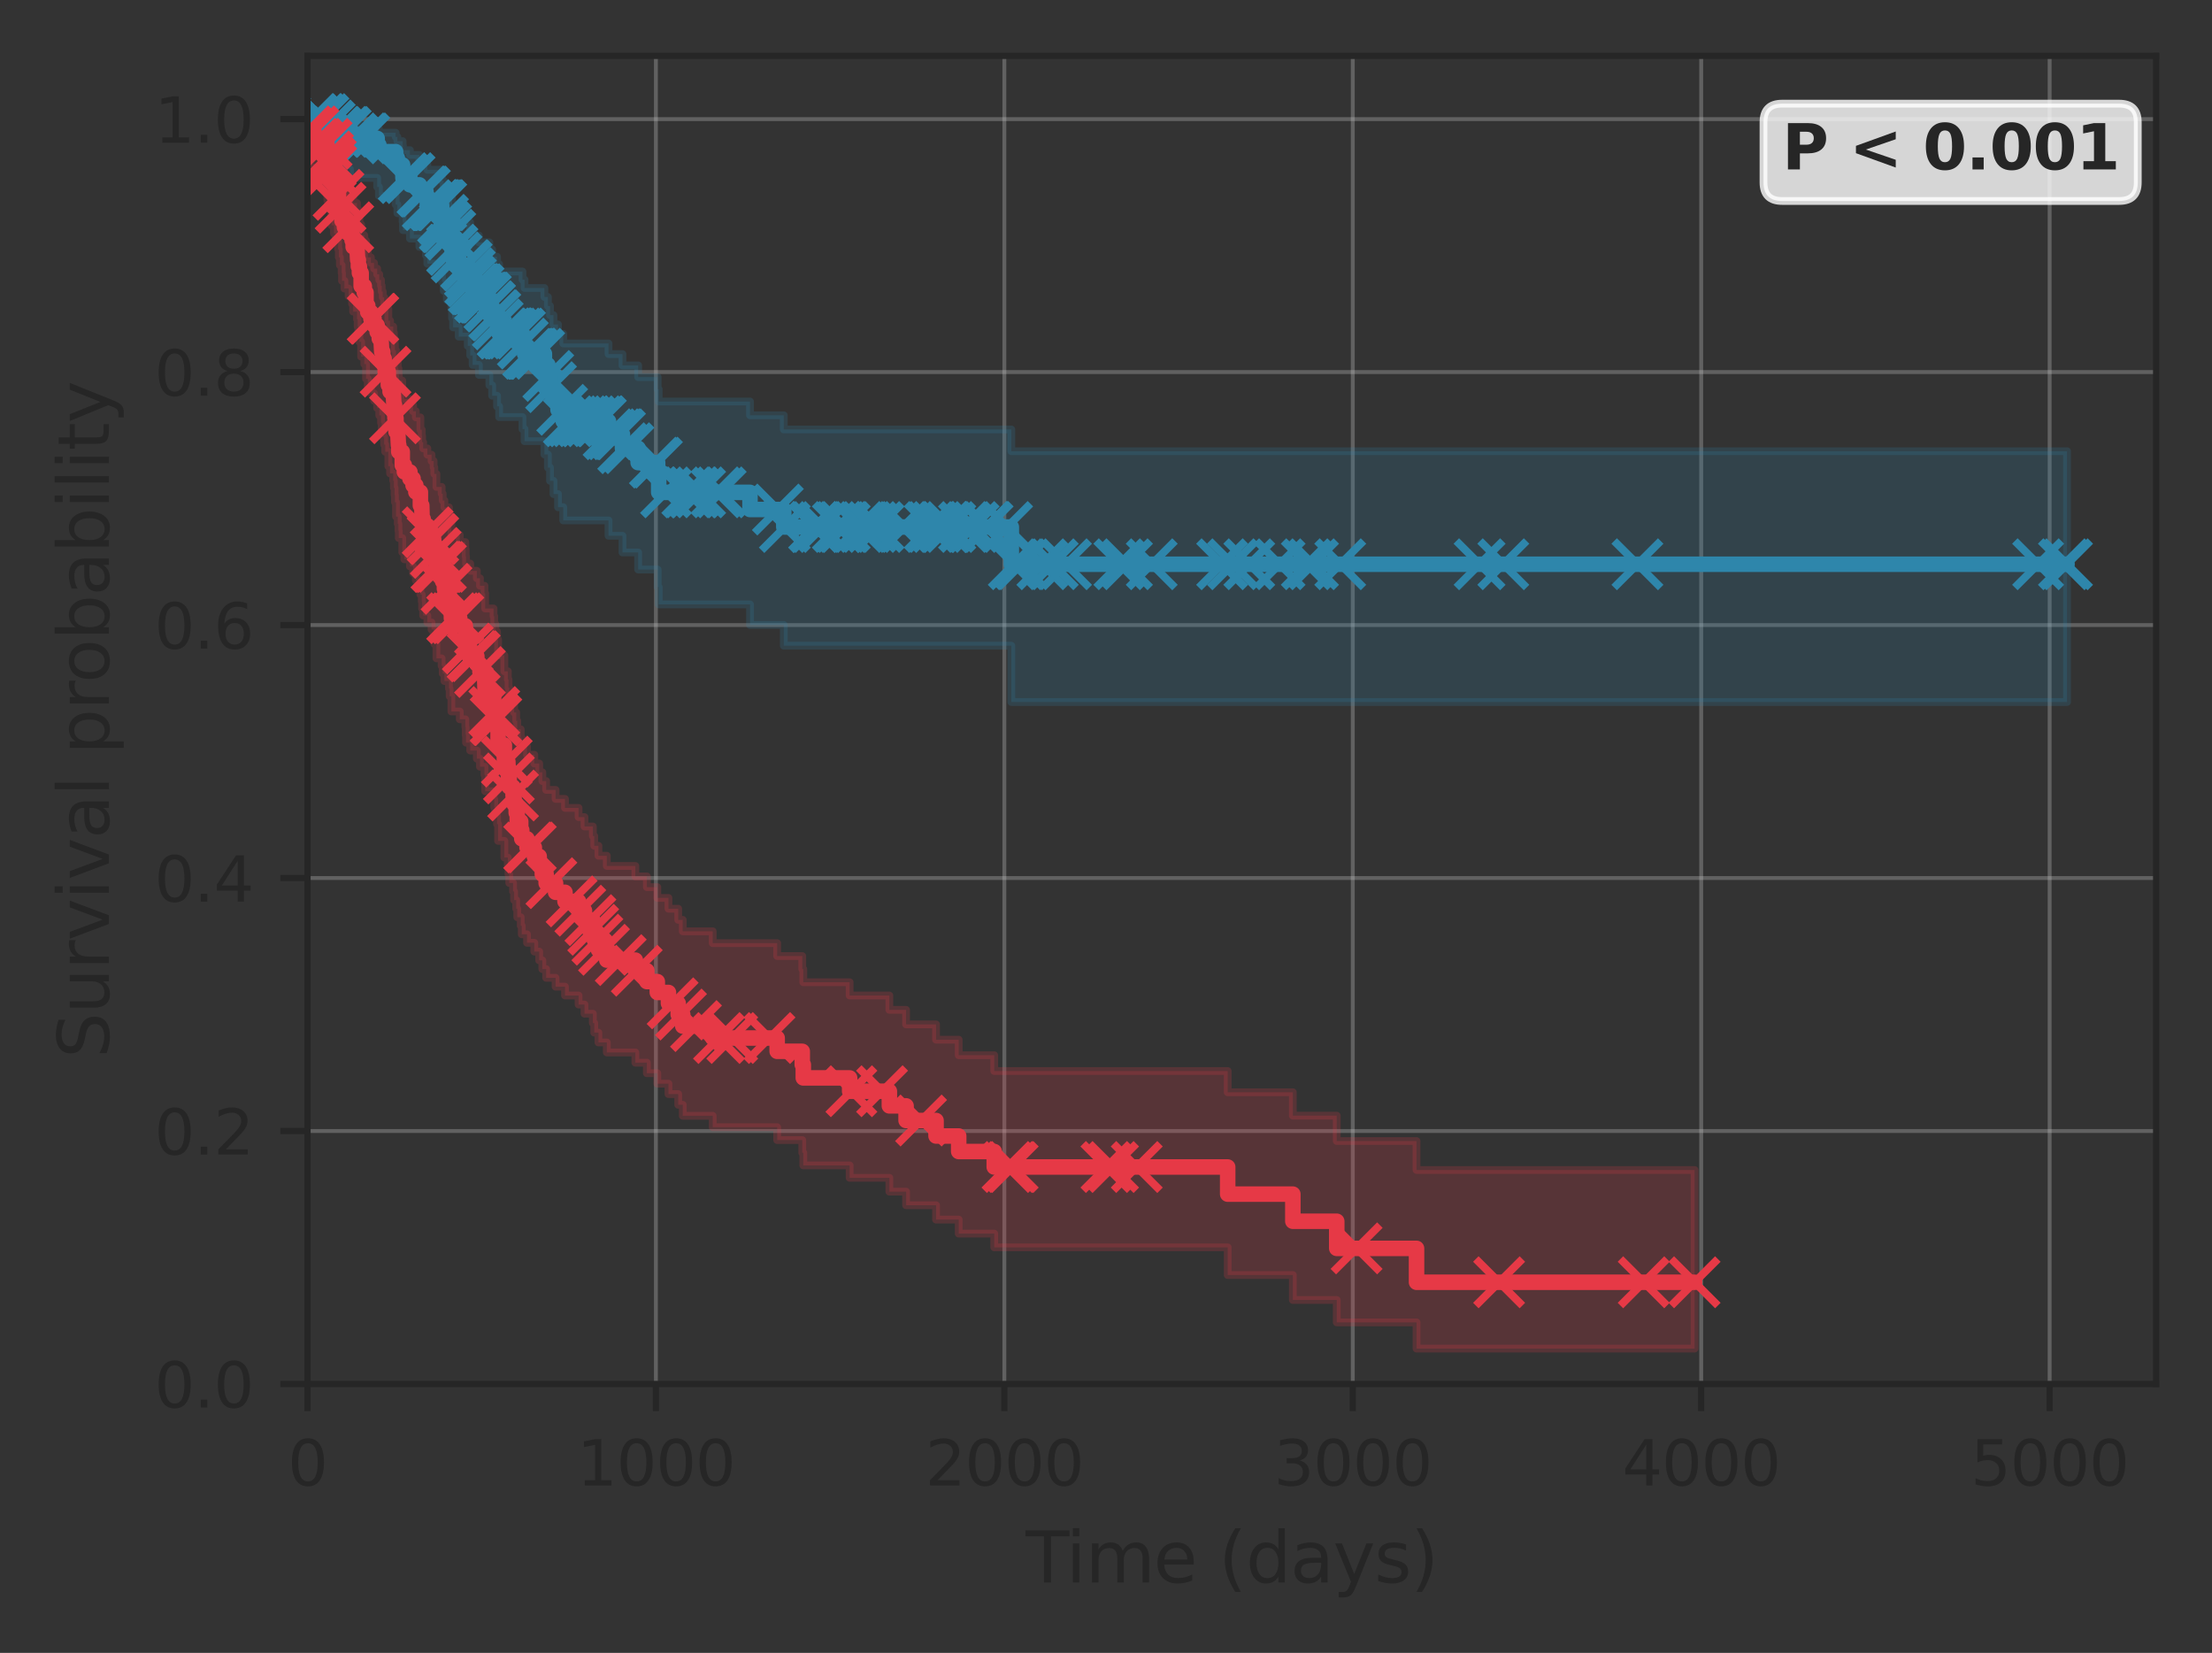 <?xml version="1.0" encoding="utf-8" standalone="no"?>
<!DOCTYPE svg PUBLIC "-//W3C//DTD SVG 1.1//EN"
  "http://www.w3.org/Graphics/SVG/1.1/DTD/svg11.dtd">
<svg xmlns:xlink="http://www.w3.org/1999/xlink" width="285.103pt" height="213.013pt" viewBox="0 0 285.103 213.013" xmlns="http://www.w3.org/2000/svg" version="1.1">
 <rect x="0" y="0" width="285.103" height="213.013" fill="#333333" stroke="none"/>
 <defs>
  <style type="text/css">*{stroke-linejoin: round; stroke-linecap: butt}</style>
 </defs>
 <g id="figure_1">
  <g id="patch_1">
   <path d="M 0 213.013 
L 285.103 213.013 
L 285.103 0 
L 0 0 
L 0 213.013 
z
" style="fill: none"/>
  </g>
  <g id="axes_1">
   <g id="patch_2">
    <path d="M 39.633 178.36 
L 277.903 178.36 
L 277.903 7.2 
L 39.633 7.2 
L 39.633 178.36 
z
" style="fill: none"/>
   </g>
   <g id="matplotlib.axis_1">
    <g id="xtick_1">
     <g id="line2d_1">
      <path d="M 39.633 178.36 
L 39.633 7.2 
" clip-path="url(#pcb06246496)" style="fill: none; stroke: #cccccc; stroke-opacity: 0.3; stroke-width: 0.5; stroke-linecap: round"/>
     </g>
     <g id="line2d_2">
      <defs>
       <path id="m19b251b9e6" d="M 0 0 
L 0 3.5 
" style="stroke: #262626; stroke-width: 0.8"/>
      </defs>
      <g>
       <use xlink:href="#m19b251b9e6" x="39.633" y="178.36" style="fill: #262626; stroke: #262626; stroke-width: 0.8"/>
      </g>
     </g>
     <g id="text_1">
      <!-- 0 -->
      <g style="fill: #262626" transform="translate(37.088 191.439) scale(0.08 -0.08)">
       <defs>
        <path id="DejaVuSans-30" d="M 2034 4250 
Q 1547 4250 1301 3770 
Q 1056 3291 1056 2328 
Q 1056 1369 1301 889 
Q 1547 409 2034 409 
Q 2525 409 2770 889 
Q 3016 1369 3016 2328 
Q 3016 3291 2770 3770 
Q 2525 4250 2034 4250 
z
M 2034 4750 
Q 2819 4750 3233 4129 
Q 3647 3509 3647 2328 
Q 3647 1150 3233 529 
Q 2819 -91 2034 -91 
Q 1250 -91 836 529 
Q 422 1150 422 2328 
Q 422 3509 836 4129 
Q 1250 4750 2034 4750 
z
" transform="scale(0.016)"/>
       </defs>
       <use xlink:href="#DejaVuSans-30"/>
      </g>
     </g>
    </g>
    <g id="xtick_2">
     <g id="line2d_3">
      <path d="M 84.541 178.36 
L 84.541 7.2 
" clip-path="url(#pcb06246496)" style="fill: none; stroke: #cccccc; stroke-opacity: 0.3; stroke-width: 0.5; stroke-linecap: round"/>
     </g>
     <g id="line2d_4">
      <g>
       <use xlink:href="#m19b251b9e6" x="84.541" y="178.36" style="fill: #262626; stroke: #262626; stroke-width: 0.8"/>
      </g>
     </g>
     <g id="text_2">
      <!-- 1000 -->
      <g style="fill: #262626" transform="translate(74.361 191.439) scale(0.08 -0.08)">
       <defs>
        <path id="DejaVuSans-31" d="M 794 531 
L 1825 531 
L 1825 4091 
L 703 3866 
L 703 4441 
L 1819 4666 
L 2450 4666 
L 2450 531 
L 3481 531 
L 3481 0 
L 794 0 
L 794 531 
z
" transform="scale(0.016)"/>
       </defs>
       <use xlink:href="#DejaVuSans-31"/>
       <use xlink:href="#DejaVuSans-30" transform="translate(63.623 0)"/>
       <use xlink:href="#DejaVuSans-30" transform="translate(127.246 0)"/>
       <use xlink:href="#DejaVuSans-30" transform="translate(190.869 0)"/>
      </g>
     </g>
    </g>
    <g id="xtick_3">
     <g id="line2d_5">
      <path d="M 129.449 178.36 
L 129.449 7.2 
" clip-path="url(#pcb06246496)" style="fill: none; stroke: #cccccc; stroke-opacity: 0.3; stroke-width: 0.5; stroke-linecap: round"/>
     </g>
     <g id="line2d_6">
      <g>
       <use xlink:href="#m19b251b9e6" x="129.449" y="178.36" style="fill: #262626; stroke: #262626; stroke-width: 0.8"/>
      </g>
     </g>
     <g id="text_3">
      <!-- 2000 -->
      <g style="fill: #262626" transform="translate(119.269 191.439) scale(0.08 -0.08)">
       <defs>
        <path id="DejaVuSans-32" d="M 1228 531 
L 3431 531 
L 3431 0 
L 469 0 
L 469 531 
Q 828 903 1448 1529 
Q 2069 2156 2228 2338 
Q 2531 2678 2651 2914 
Q 2772 3150 2772 3378 
Q 2772 3750 2511 3984 
Q 2250 4219 1831 4219 
Q 1534 4219 1204 4116 
Q 875 4013 500 3803 
L 500 4441 
Q 881 4594 1212 4672 
Q 1544 4750 1819 4750 
Q 2544 4750 2975 4387 
Q 3406 4025 3406 3419 
Q 3406 3131 3298 2873 
Q 3191 2616 2906 2266 
Q 2828 2175 2409 1742 
Q 1991 1309 1228 531 
z
" transform="scale(0.016)"/>
       </defs>
       <use xlink:href="#DejaVuSans-32"/>
       <use xlink:href="#DejaVuSans-30" transform="translate(63.623 0)"/>
       <use xlink:href="#DejaVuSans-30" transform="translate(127.246 0)"/>
       <use xlink:href="#DejaVuSans-30" transform="translate(190.869 0)"/>
      </g>
     </g>
    </g>
    <g id="xtick_4">
     <g id="line2d_7">
      <path d="M 174.358 178.36 
L 174.358 7.2 
" clip-path="url(#pcb06246496)" style="fill: none; stroke: #cccccc; stroke-opacity: 0.3; stroke-width: 0.5; stroke-linecap: round"/>
     </g>
     <g id="line2d_8">
      <g>
       <use xlink:href="#m19b251b9e6" x="174.358" y="178.36" style="fill: #262626; stroke: #262626; stroke-width: 0.8"/>
      </g>
     </g>
     <g id="text_4">
      <!-- 3000 -->
      <g style="fill: #262626" transform="translate(164.178 191.439) scale(0.08 -0.08)">
       <defs>
        <path id="DejaVuSans-33" d="M 2597 2516 
Q 3050 2419 3304 2112 
Q 3559 1806 3559 1356 
Q 3559 666 3084 287 
Q 2609 -91 1734 -91 
Q 1441 -91 1130 -33 
Q 819 25 488 141 
L 488 750 
Q 750 597 1062 519 
Q 1375 441 1716 441 
Q 2309 441 2620 675 
Q 2931 909 2931 1356 
Q 2931 1769 2642 2001 
Q 2353 2234 1838 2234 
L 1294 2234 
L 1294 2753 
L 1863 2753 
Q 2328 2753 2575 2939 
Q 2822 3125 2822 3475 
Q 2822 3834 2567 4026 
Q 2313 4219 1838 4219 
Q 1578 4219 1281 4162 
Q 984 4106 628 3988 
L 628 4550 
Q 988 4650 1302 4700 
Q 1616 4750 1894 4750 
Q 2613 4750 3031 4423 
Q 3450 4097 3450 3541 
Q 3450 3153 3228 2886 
Q 3006 2619 2597 2516 
z
" transform="scale(0.016)"/>
       </defs>
       <use xlink:href="#DejaVuSans-33"/>
       <use xlink:href="#DejaVuSans-30" transform="translate(63.623 0)"/>
       <use xlink:href="#DejaVuSans-30" transform="translate(127.246 0)"/>
       <use xlink:href="#DejaVuSans-30" transform="translate(190.869 0)"/>
      </g>
     </g>
    </g>
    <g id="xtick_5">
     <g id="line2d_9">
      <path d="M 219.266 178.36 
L 219.266 7.2 
" clip-path="url(#pcb06246496)" style="fill: none; stroke: #cccccc; stroke-opacity: 0.3; stroke-width: 0.5; stroke-linecap: round"/>
     </g>
     <g id="line2d_10">
      <g>
       <use xlink:href="#m19b251b9e6" x="219.266" y="178.36" style="fill: #262626; stroke: #262626; stroke-width: 0.8"/>
      </g>
     </g>
     <g id="text_5">
      <!-- 4000 -->
      <g style="fill: #262626" transform="translate(209.086 191.439) scale(0.08 -0.08)">
       <defs>
        <path id="DejaVuSans-34" d="M 2419 4116 
L 825 1625 
L 2419 1625 
L 2419 4116 
z
M 2253 4666 
L 3047 4666 
L 3047 1625 
L 3713 1625 
L 3713 1100 
L 3047 1100 
L 3047 0 
L 2419 0 
L 2419 1100 
L 313 1100 
L 313 1709 
L 2253 4666 
z
" transform="scale(0.016)"/>
       </defs>
       <use xlink:href="#DejaVuSans-34"/>
       <use xlink:href="#DejaVuSans-30" transform="translate(63.623 0)"/>
       <use xlink:href="#DejaVuSans-30" transform="translate(127.246 0)"/>
       <use xlink:href="#DejaVuSans-30" transform="translate(190.869 0)"/>
      </g>
     </g>
    </g>
    <g id="xtick_6">
     <g id="line2d_11">
      <path d="M 264.174 178.36 
L 264.174 7.2 
" clip-path="url(#pcb06246496)" style="fill: none; stroke: #cccccc; stroke-opacity: 0.3; stroke-width: 0.5; stroke-linecap: round"/>
     </g>
     <g id="line2d_12">
      <g>
       <use xlink:href="#m19b251b9e6" x="264.174" y="178.36" style="fill: #262626; stroke: #262626; stroke-width: 0.8"/>
      </g>
     </g>
     <g id="text_6">
      <!-- 5000 -->
      <g style="fill: #262626" transform="translate(253.994 191.439) scale(0.08 -0.08)">
       <defs>
        <path id="DejaVuSans-35" d="M 691 4666 
L 3169 4666 
L 3169 4134 
L 1269 4134 
L 1269 2991 
Q 1406 3038 1543 3061 
Q 1681 3084 1819 3084 
Q 2600 3084 3056 2656 
Q 3513 2228 3513 1497 
Q 3513 744 3044 326 
Q 2575 -91 1722 -91 
Q 1428 -91 1123 -41 
Q 819 9 494 109 
L 494 744 
Q 775 591 1075 516 
Q 1375 441 1709 441 
Q 2250 441 2565 725 
Q 2881 1009 2881 1497 
Q 2881 1984 2565 2268 
Q 2250 2553 1709 2553 
Q 1456 2553 1204 2497 
Q 953 2441 691 2322 
L 691 4666 
z
" transform="scale(0.016)"/>
       </defs>
       <use xlink:href="#DejaVuSans-35"/>
       <use xlink:href="#DejaVuSans-30" transform="translate(63.623 0)"/>
       <use xlink:href="#DejaVuSans-30" transform="translate(127.246 0)"/>
       <use xlink:href="#DejaVuSans-30" transform="translate(190.869 0)"/>
      </g>
     </g>
    </g>
    <g id="text_7">
     <!-- Time (days) -->
     <g style="fill: #262626" transform="translate(132.194 203.941) scale(0.09 -0.09)">
      <defs>
       <path id="DejaVuSans-54" d="M -19 4666 
L 3928 4666 
L 3928 4134 
L 2272 4134 
L 2272 0 
L 1638 0 
L 1638 4134 
L -19 4134 
L -19 4666 
z
" transform="scale(0.016)"/>
       <path id="DejaVuSans-69" d="M 603 3500 
L 1178 3500 
L 1178 0 
L 603 0 
L 603 3500 
z
M 603 4863 
L 1178 4863 
L 1178 4134 
L 603 4134 
L 603 4863 
z
" transform="scale(0.016)"/>
       <path id="DejaVuSans-6d" d="M 3328 2828 
Q 3544 3216 3844 3400 
Q 4144 3584 4550 3584 
Q 5097 3584 5394 3201 
Q 5691 2819 5691 2113 
L 5691 0 
L 5113 0 
L 5113 2094 
Q 5113 2597 4934 2840 
Q 4756 3084 4391 3084 
Q 3944 3084 3684 2787 
Q 3425 2491 3425 1978 
L 3425 0 
L 2847 0 
L 2847 2094 
Q 2847 2600 2669 2842 
Q 2491 3084 2119 3084 
Q 1678 3084 1418 2786 
Q 1159 2488 1159 1978 
L 1159 0 
L 581 0 
L 581 3500 
L 1159 3500 
L 1159 2956 
Q 1356 3278 1631 3431 
Q 1906 3584 2284 3584 
Q 2666 3584 2933 3390 
Q 3200 3197 3328 2828 
z
" transform="scale(0.016)"/>
       <path id="DejaVuSans-65" d="M 3597 1894 
L 3597 1613 
L 953 1613 
Q 991 1019 1311 708 
Q 1631 397 2203 397 
Q 2534 397 2845 478 
Q 3156 559 3463 722 
L 3463 178 
Q 3153 47 2828 -22 
Q 2503 -91 2169 -91 
Q 1331 -91 842 396 
Q 353 884 353 1716 
Q 353 2575 817 3079 
Q 1281 3584 2069 3584 
Q 2775 3584 3186 3129 
Q 3597 2675 3597 1894 
z
M 3022 2063 
Q 3016 2534 2758 2815 
Q 2500 3097 2075 3097 
Q 1594 3097 1305 2825 
Q 1016 2553 972 2059 
L 3022 2063 
z
" transform="scale(0.016)"/>
       <path id="DejaVuSans-20" transform="scale(0.016)"/>
       <path id="DejaVuSans-28" d="M 1984 4856 
Q 1566 4138 1362 3434 
Q 1159 2731 1159 2009 
Q 1159 1288 1364 580 
Q 1569 -128 1984 -844 
L 1484 -844 
Q 1016 -109 783 600 
Q 550 1309 550 2009 
Q 550 2706 781 3412 
Q 1013 4119 1484 4856 
L 1984 4856 
z
" transform="scale(0.016)"/>
       <path id="DejaVuSans-64" d="M 2906 2969 
L 2906 4863 
L 3481 4863 
L 3481 0 
L 2906 0 
L 2906 525 
Q 2725 213 2448 61 
Q 2172 -91 1784 -91 
Q 1150 -91 751 415 
Q 353 922 353 1747 
Q 353 2572 751 3078 
Q 1150 3584 1784 3584 
Q 2172 3584 2448 3432 
Q 2725 3281 2906 2969 
z
M 947 1747 
Q 947 1113 1208 752 
Q 1469 391 1925 391 
Q 2381 391 2643 752 
Q 2906 1113 2906 1747 
Q 2906 2381 2643 2742 
Q 2381 3103 1925 3103 
Q 1469 3103 1208 2742 
Q 947 2381 947 1747 
z
" transform="scale(0.016)"/>
       <path id="DejaVuSans-61" d="M 2194 1759 
Q 1497 1759 1228 1600 
Q 959 1441 959 1056 
Q 959 750 1161 570 
Q 1363 391 1709 391 
Q 2188 391 2477 730 
Q 2766 1069 2766 1631 
L 2766 1759 
L 2194 1759 
z
M 3341 1997 
L 3341 0 
L 2766 0 
L 2766 531 
Q 2569 213 2275 61 
Q 1981 -91 1556 -91 
Q 1019 -91 701 211 
Q 384 513 384 1019 
Q 384 1609 779 1909 
Q 1175 2209 1959 2209 
L 2766 2209 
L 2766 2266 
Q 2766 2663 2505 2880 
Q 2244 3097 1772 3097 
Q 1472 3097 1187 3025 
Q 903 2953 641 2809 
L 641 3341 
Q 956 3463 1253 3523 
Q 1550 3584 1831 3584 
Q 2591 3584 2966 3190 
Q 3341 2797 3341 1997 
z
" transform="scale(0.016)"/>
       <path id="DejaVuSans-79" d="M 2059 -325 
Q 1816 -950 1584 -1140 
Q 1353 -1331 966 -1331 
L 506 -1331 
L 506 -850 
L 844 -850 
Q 1081 -850 1212 -737 
Q 1344 -625 1503 -206 
L 1606 56 
L 191 3500 
L 800 3500 
L 1894 763 
L 2988 3500 
L 3597 3500 
L 2059 -325 
z
" transform="scale(0.016)"/>
       <path id="DejaVuSans-73" d="M 2834 3397 
L 2834 2853 
Q 2591 2978 2328 3040 
Q 2066 3103 1784 3103 
Q 1356 3103 1142 2972 
Q 928 2841 928 2578 
Q 928 2378 1081 2264 
Q 1234 2150 1697 2047 
L 1894 2003 
Q 2506 1872 2764 1633 
Q 3022 1394 3022 966 
Q 3022 478 2636 193 
Q 2250 -91 1575 -91 
Q 1294 -91 989 -36 
Q 684 19 347 128 
L 347 722 
Q 666 556 975 473 
Q 1284 391 1588 391 
Q 1994 391 2212 530 
Q 2431 669 2431 922 
Q 2431 1156 2273 1281 
Q 2116 1406 1581 1522 
L 1381 1569 
Q 847 1681 609 1914 
Q 372 2147 372 2553 
Q 372 3047 722 3315 
Q 1072 3584 1716 3584 
Q 2034 3584 2315 3537 
Q 2597 3491 2834 3397 
z
" transform="scale(0.016)"/>
       <path id="DejaVuSans-29" d="M 513 4856 
L 1013 4856 
Q 1481 4119 1714 3412 
Q 1947 2706 1947 2009 
Q 1947 1309 1714 600 
Q 1481 -109 1013 -844 
L 513 -844 
Q 928 -128 1133 580 
Q 1338 1288 1338 2009 
Q 1338 2731 1133 3434 
Q 928 4138 513 4856 
z
" transform="scale(0.016)"/>
      </defs>
      <use xlink:href="#DejaVuSans-54"/>
      <use xlink:href="#DejaVuSans-69" transform="translate(57.959 0)"/>
      <use xlink:href="#DejaVuSans-6d" transform="translate(85.742 0)"/>
      <use xlink:href="#DejaVuSans-65" transform="translate(183.154 0)"/>
      <use xlink:href="#DejaVuSans-20" transform="translate(244.678 0)"/>
      <use xlink:href="#DejaVuSans-28" transform="translate(276.465 0)"/>
      <use xlink:href="#DejaVuSans-64" transform="translate(315.479 0)"/>
      <use xlink:href="#DejaVuSans-61" transform="translate(378.955 0)"/>
      <use xlink:href="#DejaVuSans-79" transform="translate(440.234 0)"/>
      <use xlink:href="#DejaVuSans-73" transform="translate(499.414 0)"/>
      <use xlink:href="#DejaVuSans-29" transform="translate(551.514 0)"/>
     </g>
    </g>
   </g>
   <g id="matplotlib.axis_2">
    <g id="ytick_1">
     <g id="line2d_13">
      <path d="M 39.633 178.36 
L 277.903 178.36 
" clip-path="url(#pcb06246496)" style="fill: none; stroke: #cccccc; stroke-opacity: 0.3; stroke-width: 0.5; stroke-linecap: round"/>
     </g>
     <g id="line2d_14">
      <defs>
       <path id="m270d5acbde" d="M 0 0 
L -3.5 0 
" style="stroke: #262626; stroke-width: 0.8"/>
      </defs>
      <g>
       <use xlink:href="#m270d5acbde" x="39.633" y="178.36" style="fill: #262626; stroke: #262626; stroke-width: 0.8"/>
      </g>
     </g>
     <g id="text_8">
      <!-- 0.0 -->
      <g style="fill: #262626" transform="translate(19.91 181.399) scale(0.08 -0.08)">
       <defs>
        <path id="DejaVuSans-2e" d="M 684 794 
L 1344 794 
L 1344 0 
L 684 0 
L 684 794 
z
" transform="scale(0.016)"/>
       </defs>
       <use xlink:href="#DejaVuSans-30"/>
       <use xlink:href="#DejaVuSans-2e" transform="translate(63.623 0)"/>
       <use xlink:href="#DejaVuSans-30" transform="translate(95.41 0)"/>
      </g>
     </g>
    </g>
    <g id="ytick_2">
     <g id="line2d_15">
      <path d="M 39.633 145.758 
L 277.903 145.758 
" clip-path="url(#pcb06246496)" style="fill: none; stroke: #cccccc; stroke-opacity: 0.3; stroke-width: 0.5; stroke-linecap: round"/>
     </g>
     <g id="line2d_16">
      <g>
       <use xlink:href="#m270d5acbde" x="39.633" y="145.758" style="fill: #262626; stroke: #262626; stroke-width: 0.8"/>
      </g>
     </g>
     <g id="text_9">
      <!-- 0.2 -->
      <g style="fill: #262626" transform="translate(19.91 148.797) scale(0.08 -0.08)">
       <use xlink:href="#DejaVuSans-30"/>
       <use xlink:href="#DejaVuSans-2e" transform="translate(63.623 0)"/>
       <use xlink:href="#DejaVuSans-32" transform="translate(95.41 0)"/>
      </g>
     </g>
    </g>
    <g id="ytick_3">
     <g id="line2d_17">
      <path d="M 39.633 113.156 
L 277.903 113.156 
" clip-path="url(#pcb06246496)" style="fill: none; stroke: #cccccc; stroke-opacity: 0.3; stroke-width: 0.5; stroke-linecap: round"/>
     </g>
     <g id="line2d_18">
      <g>
       <use xlink:href="#m270d5acbde" x="39.633" y="113.156" style="fill: #262626; stroke: #262626; stroke-width: 0.8"/>
      </g>
     </g>
     <g id="text_10">
      <!-- 0.4 -->
      <g style="fill: #262626" transform="translate(19.91 116.196) scale(0.08 -0.08)">
       <use xlink:href="#DejaVuSans-30"/>
       <use xlink:href="#DejaVuSans-2e" transform="translate(63.623 0)"/>
       <use xlink:href="#DejaVuSans-34" transform="translate(95.41 0)"/>
      </g>
     </g>
    </g>
    <g id="ytick_4">
     <g id="line2d_19">
      <path d="M 39.633 80.554 
L 277.903 80.554 
" clip-path="url(#pcb06246496)" style="fill: none; stroke: #cccccc; stroke-opacity: 0.3; stroke-width: 0.5; stroke-linecap: round"/>
     </g>
     <g id="line2d_20">
      <g>
       <use xlink:href="#m270d5acbde" x="39.633" y="80.554" style="fill: #262626; stroke: #262626; stroke-width: 0.8"/>
      </g>
     </g>
     <g id="text_11">
      <!-- 0.6 -->
      <g style="fill: #262626" transform="translate(19.91 83.594) scale(0.08 -0.08)">
       <defs>
        <path id="DejaVuSans-36" d="M 2113 2584 
Q 1688 2584 1439 2293 
Q 1191 2003 1191 1497 
Q 1191 994 1439 701 
Q 1688 409 2113 409 
Q 2538 409 2786 701 
Q 3034 994 3034 1497 
Q 3034 2003 2786 2293 
Q 2538 2584 2113 2584 
z
M 3366 4563 
L 3366 3988 
Q 3128 4100 2886 4159 
Q 2644 4219 2406 4219 
Q 1781 4219 1451 3797 
Q 1122 3375 1075 2522 
Q 1259 2794 1537 2939 
Q 1816 3084 2150 3084 
Q 2853 3084 3261 2657 
Q 3669 2231 3669 1497 
Q 3669 778 3244 343 
Q 2819 -91 2113 -91 
Q 1303 -91 875 529 
Q 447 1150 447 2328 
Q 447 3434 972 4092 
Q 1497 4750 2381 4750 
Q 2619 4750 2861 4703 
Q 3103 4656 3366 4563 
z
" transform="scale(0.016)"/>
       </defs>
       <use xlink:href="#DejaVuSans-30"/>
       <use xlink:href="#DejaVuSans-2e" transform="translate(63.623 0)"/>
       <use xlink:href="#DejaVuSans-36" transform="translate(95.41 0)"/>
      </g>
     </g>
    </g>
    <g id="ytick_5">
     <g id="line2d_21">
      <path d="M 39.633 47.952 
L 277.903 47.952 
" clip-path="url(#pcb06246496)" style="fill: none; stroke: #cccccc; stroke-opacity: 0.3; stroke-width: 0.5; stroke-linecap: round"/>
     </g>
     <g id="line2d_22">
      <g>
       <use xlink:href="#m270d5acbde" x="39.633" y="47.952" style="fill: #262626; stroke: #262626; stroke-width: 0.8"/>
      </g>
     </g>
     <g id="text_12">
      <!-- 0.8 -->
      <g style="fill: #262626" transform="translate(19.91 50.992) scale(0.08 -0.08)">
       <defs>
        <path id="DejaVuSans-38" d="M 2034 2216 
Q 1584 2216 1326 1975 
Q 1069 1734 1069 1313 
Q 1069 891 1326 650 
Q 1584 409 2034 409 
Q 2484 409 2743 651 
Q 3003 894 3003 1313 
Q 3003 1734 2745 1975 
Q 2488 2216 2034 2216 
z
M 1403 2484 
Q 997 2584 770 2862 
Q 544 3141 544 3541 
Q 544 4100 942 4425 
Q 1341 4750 2034 4750 
Q 2731 4750 3128 4425 
Q 3525 4100 3525 3541 
Q 3525 3141 3298 2862 
Q 3072 2584 2669 2484 
Q 3125 2378 3379 2068 
Q 3634 1759 3634 1313 
Q 3634 634 3220 271 
Q 2806 -91 2034 -91 
Q 1263 -91 848 271 
Q 434 634 434 1313 
Q 434 1759 690 2068 
Q 947 2378 1403 2484 
z
M 1172 3481 
Q 1172 3119 1398 2916 
Q 1625 2713 2034 2713 
Q 2441 2713 2670 2916 
Q 2900 3119 2900 3481 
Q 2900 3844 2670 4047 
Q 2441 4250 2034 4250 
Q 1625 4250 1398 4047 
Q 1172 3844 1172 3481 
z
" transform="scale(0.016)"/>
       </defs>
       <use xlink:href="#DejaVuSans-30"/>
       <use xlink:href="#DejaVuSans-2e" transform="translate(63.623 0)"/>
       <use xlink:href="#DejaVuSans-38" transform="translate(95.41 0)"/>
      </g>
     </g>
    </g>
    <g id="ytick_6">
     <g id="line2d_23">
      <path d="M 39.633 15.35 
L 277.903 15.35 
" clip-path="url(#pcb06246496)" style="fill: none; stroke: #cccccc; stroke-opacity: 0.3; stroke-width: 0.5; stroke-linecap: round"/>
     </g>
     <g id="line2d_24">
      <g>
       <use xlink:href="#m270d5acbde" x="39.633" y="15.35" style="fill: #262626; stroke: #262626; stroke-width: 0.8"/>
      </g>
     </g>
     <g id="text_13">
      <!-- 1.0 -->
      <g style="fill: #262626" transform="translate(19.91 18.39) scale(0.08 -0.08)">
       <use xlink:href="#DejaVuSans-31"/>
       <use xlink:href="#DejaVuSans-2e" transform="translate(63.623 0)"/>
       <use xlink:href="#DejaVuSans-30" transform="translate(95.41 0)"/>
      </g>
     </g>
    </g>
    <g id="text_14">
     <!-- Survival probability -->
     <g style="fill: #262626" transform="translate(14.039 136.362) rotate(-90) scale(0.09 -0.09)">
      <defs>
       <path id="DejaVuSans-53" d="M 3425 4513 
L 3425 3897 
Q 3066 4069 2747 4153 
Q 2428 4238 2131 4238 
Q 1616 4238 1336 4038 
Q 1056 3838 1056 3469 
Q 1056 3159 1242 3001 
Q 1428 2844 1947 2747 
L 2328 2669 
Q 3034 2534 3370 2195 
Q 3706 1856 3706 1288 
Q 3706 609 3251 259 
Q 2797 -91 1919 -91 
Q 1588 -91 1214 -16 
Q 841 59 441 206 
L 441 856 
Q 825 641 1194 531 
Q 1563 422 1919 422 
Q 2459 422 2753 634 
Q 3047 847 3047 1241 
Q 3047 1584 2836 1778 
Q 2625 1972 2144 2069 
L 1759 2144 
Q 1053 2284 737 2584 
Q 422 2884 422 3419 
Q 422 4038 858 4394 
Q 1294 4750 2059 4750 
Q 2388 4750 2728 4690 
Q 3069 4631 3425 4513 
z
" transform="scale(0.016)"/>
       <path id="DejaVuSans-75" d="M 544 1381 
L 544 3500 
L 1119 3500 
L 1119 1403 
Q 1119 906 1312 657 
Q 1506 409 1894 409 
Q 2359 409 2629 706 
Q 2900 1003 2900 1516 
L 2900 3500 
L 3475 3500 
L 3475 0 
L 2900 0 
L 2900 538 
Q 2691 219 2414 64 
Q 2138 -91 1772 -91 
Q 1169 -91 856 284 
Q 544 659 544 1381 
z
M 1991 3584 
L 1991 3584 
z
" transform="scale(0.016)"/>
       <path id="DejaVuSans-72" d="M 2631 2963 
Q 2534 3019 2420 3045 
Q 2306 3072 2169 3072 
Q 1681 3072 1420 2755 
Q 1159 2438 1159 1844 
L 1159 0 
L 581 0 
L 581 3500 
L 1159 3500 
L 1159 2956 
Q 1341 3275 1631 3429 
Q 1922 3584 2338 3584 
Q 2397 3584 2469 3576 
Q 2541 3569 2628 3553 
L 2631 2963 
z
" transform="scale(0.016)"/>
       <path id="DejaVuSans-76" d="M 191 3500 
L 800 3500 
L 1894 563 
L 2988 3500 
L 3597 3500 
L 2284 0 
L 1503 0 
L 191 3500 
z
" transform="scale(0.016)"/>
       <path id="DejaVuSans-6c" d="M 603 4863 
L 1178 4863 
L 1178 0 
L 603 0 
L 603 4863 
z
" transform="scale(0.016)"/>
       <path id="DejaVuSans-70" d="M 1159 525 
L 1159 -1331 
L 581 -1331 
L 581 3500 
L 1159 3500 
L 1159 2969 
Q 1341 3281 1617 3432 
Q 1894 3584 2278 3584 
Q 2916 3584 3314 3078 
Q 3713 2572 3713 1747 
Q 3713 922 3314 415 
Q 2916 -91 2278 -91 
Q 1894 -91 1617 61 
Q 1341 213 1159 525 
z
M 3116 1747 
Q 3116 2381 2855 2742 
Q 2594 3103 2138 3103 
Q 1681 3103 1420 2742 
Q 1159 2381 1159 1747 
Q 1159 1113 1420 752 
Q 1681 391 2138 391 
Q 2594 391 2855 752 
Q 3116 1113 3116 1747 
z
" transform="scale(0.016)"/>
       <path id="DejaVuSans-6f" d="M 1959 3097 
Q 1497 3097 1228 2736 
Q 959 2375 959 1747 
Q 959 1119 1226 758 
Q 1494 397 1959 397 
Q 2419 397 2687 759 
Q 2956 1122 2956 1747 
Q 2956 2369 2687 2733 
Q 2419 3097 1959 3097 
z
M 1959 3584 
Q 2709 3584 3137 3096 
Q 3566 2609 3566 1747 
Q 3566 888 3137 398 
Q 2709 -91 1959 -91 
Q 1206 -91 779 398 
Q 353 888 353 1747 
Q 353 2609 779 3096 
Q 1206 3584 1959 3584 
z
" transform="scale(0.016)"/>
       <path id="DejaVuSans-62" d="M 3116 1747 
Q 3116 2381 2855 2742 
Q 2594 3103 2138 3103 
Q 1681 3103 1420 2742 
Q 1159 2381 1159 1747 
Q 1159 1113 1420 752 
Q 1681 391 2138 391 
Q 2594 391 2855 752 
Q 3116 1113 3116 1747 
z
M 1159 2969 
Q 1341 3281 1617 3432 
Q 1894 3584 2278 3584 
Q 2916 3584 3314 3078 
Q 3713 2572 3713 1747 
Q 3713 922 3314 415 
Q 2916 -91 2278 -91 
Q 1894 -91 1617 61 
Q 1341 213 1159 525 
L 1159 0 
L 581 0 
L 581 4863 
L 1159 4863 
L 1159 2969 
z
" transform="scale(0.016)"/>
       <path id="DejaVuSans-74" d="M 1172 4494 
L 1172 3500 
L 2356 3500 
L 2356 3053 
L 1172 3053 
L 1172 1153 
Q 1172 725 1289 603 
Q 1406 481 1766 481 
L 2356 481 
L 2356 0 
L 1766 0 
Q 1100 0 847 248 
Q 594 497 594 1153 
L 594 3053 
L 172 3053 
L 172 3500 
L 594 3500 
L 594 4494 
L 1172 4494 
z
" transform="scale(0.016)"/>
      </defs>
      <use xlink:href="#DejaVuSans-53"/>
      <use xlink:href="#DejaVuSans-75" transform="translate(63.477 0)"/>
      <use xlink:href="#DejaVuSans-72" transform="translate(126.855 0)"/>
      <use xlink:href="#DejaVuSans-76" transform="translate(167.969 0)"/>
      <use xlink:href="#DejaVuSans-69" transform="translate(227.148 0)"/>
      <use xlink:href="#DejaVuSans-76" transform="translate(254.932 0)"/>
      <use xlink:href="#DejaVuSans-61" transform="translate(314.111 0)"/>
      <use xlink:href="#DejaVuSans-6c" transform="translate(375.391 0)"/>
      <use xlink:href="#DejaVuSans-20" transform="translate(403.174 0)"/>
      <use xlink:href="#DejaVuSans-70" transform="translate(434.961 0)"/>
      <use xlink:href="#DejaVuSans-72" transform="translate(498.438 0)"/>
      <use xlink:href="#DejaVuSans-6f" transform="translate(537.301 0)"/>
      <use xlink:href="#DejaVuSans-62" transform="translate(598.482 0)"/>
      <use xlink:href="#DejaVuSans-61" transform="translate(661.959 0)"/>
      <use xlink:href="#DejaVuSans-62" transform="translate(723.238 0)"/>
      <use xlink:href="#DejaVuSans-69" transform="translate(786.715 0)"/>
      <use xlink:href="#DejaVuSans-6c" transform="translate(814.498 0)"/>
      <use xlink:href="#DejaVuSans-69" transform="translate(842.281 0)"/>
      <use xlink:href="#DejaVuSans-74" transform="translate(870.064 0)"/>
      <use xlink:href="#DejaVuSans-79" transform="translate(909.273 0)"/>
     </g>
    </g>
   </g>
   <g id="FillBetweenPolyCollection_1">
    <defs>
     <path id="mef33018cf4" d="M 36.759 -197.662 
L 36.759 -197.662 
L 40.217 -197.662 
L 40.217 -197.662 
L 40.306 -197.662 
L 40.306 -197.662 
L 41.205 -197.662 
L 41.205 -197.662 
L 41.294 -197.662 
L 41.294 -197.662 
L 41.699 -197.662 
L 41.699 -197.662 
L 42.148 -197.662 
L 42.148 -191.936 
L 42.507 -191.936 
L 42.507 -191.936 
L 42.552 -191.936 
L 42.552 -191.194 
L 43.315 -191.194 
L 43.315 -191.194 
L 43.405 -191.194 
L 43.405 -191.194 
L 44.348 -191.194 
L 44.348 -191.194 
L 44.573 -191.194 
L 44.573 -191.194 
L 45.112 -191.194 
L 45.112 -190.085 
L 45.426 -190.085 
L 45.426 -190.085 
L 46.728 -190.085 
L 46.728 -190.085 
L 46.953 -190.085 
L 46.953 -190.085 
L 48.614 -190.085 
L 48.614 -188.921 
L 48.839 -188.921 
L 48.839 -187.773 
L 50.995 -187.773 
L 50.995 -186.644 
L 51.219 -186.644 
L 51.219 -185.532 
L 51.893 -185.532 
L 51.893 -184.437 
L 51.938 -184.437 
L 51.938 -183.355 
L 52.028 -183.355 
L 52.028 -183.355 
L 52.791 -183.355 
L 52.791 -183.355 
L 52.836 -183.355 
L 52.836 -182.269 
L 54.048 -182.269 
L 54.048 -181.195 
L 54.453 -181.195 
L 54.453 -181.195 
L 54.587 -181.195 
L 54.587 -181.195 
L 54.767 -181.195 
L 54.767 -181.195 
L 54.902 -181.195 
L 54.902 -180.107 
L 55.081 -180.107 
L 55.081 -179.03 
L 55.126 -179.03 
L 55.126 -179.03 
L 55.979 -179.03 
L 55.979 -179.03 
L 56.024 -179.03 
L 56.024 -179.03 
L 56.069 -179.03 
L 56.069 -179.03 
L 56.159 -179.03 
L 56.159 -179.03 
L 56.204 -179.03 
L 56.204 -179.03 
L 56.339 -179.03 
L 56.339 -179.03 
L 56.384 -179.03 
L 56.384 -179.03 
L 56.653 -179.03 
L 56.653 -179.03 
L 56.788 -179.03 
L 56.788 -179.03 
L 56.878 -179.03 
L 56.878 -179.03 
L 56.923 -179.03 
L 56.923 -177.852 
L 56.967 -177.852 
L 56.967 -176.688 
L 57.102 -176.688 
L 57.102 -176.688 
L 57.192 -176.688 
L 57.192 -175.527 
L 57.327 -175.527 
L 57.327 -175.527 
L 57.506 -175.527 
L 57.506 -175.527 
L 57.596 -175.527 
L 57.596 -174.348 
L 58.045 -174.348 
L 58.045 -174.348 
L 58.18 -174.348 
L 58.18 -173.169 
L 58.27 -173.169 
L 58.27 -172.001 
L 58.315 -172.001 
L 58.315 -172.001 
L 58.404 -172.001 
L 58.404 -170.823 
L 58.854 -170.823 
L 58.854 -170.823 
L 59.123 -170.823 
L 59.123 -169.632 
L 60.066 -169.632 
L 60.066 -169.632 
L 60.156 -169.632 
L 60.156 -169.632 
L 60.291 -169.632 
L 60.291 -168.43 
L 60.56 -168.43 
L 60.56 -168.43 
L 60.605 -168.43 
L 60.605 -167.214 
L 60.695 -167.214 
L 60.695 -167.214 
L 60.919 -167.214 
L 60.919 -165.984 
L 61.054 -165.984 
L 61.054 -165.984 
L 61.234 -165.984 
L 61.234 -165.984 
L 61.368 -165.984 
L 61.368 -165.984 
L 61.413 -165.984 
L 61.413 -165.984 
L 61.683 -165.984 
L 61.683 -165.984 
L 61.728 -165.984 
L 61.728 -164.703 
L 61.862 -164.703 
L 61.862 -164.703 
L 62.222 -164.703 
L 62.222 -164.703 
L 62.401 -164.703 
L 62.401 -164.703 
L 62.446 -164.703 
L 62.446 -164.703 
L 62.626 -164.703 
L 62.626 -164.703 
L 63.075 -164.703 
L 63.075 -163.366 
L 63.165 -163.366 
L 63.165 -163.366 
L 63.434 -163.366 
L 63.434 -162.012 
L 63.704 -162.012 
L 63.704 -162.012 
L 63.838 -162.012 
L 63.838 -162.012 
L 64.063 -162.012 
L 64.063 -160.64 
L 64.153 -160.64 
L 64.153 -160.64 
L 64.332 -160.64 
L 64.332 -159.264 
L 64.781 -159.264 
L 64.781 -159.264 
L 64.871 -159.264 
L 64.871 -159.264 
L 65.32 -159.264 
L 65.32 -159.264 
L 65.365 -159.264 
L 65.365 -159.264 
L 65.59 -159.264 
L 65.59 -159.264 
L 65.68 -159.264 
L 65.68 -159.264 
L 65.725 -159.264 
L 65.725 -159.264 
L 65.769 -159.264 
L 65.769 -159.264 
L 66.039 -159.264 
L 66.039 -159.264 
L 66.713 -159.264 
L 66.713 -159.264 
L 67.027 -159.264 
L 67.027 -159.264 
L 67.341 -159.264 
L 67.341 -157.712 
L 67.386 -157.712 
L 67.386 -157.712 
L 67.611 -157.712 
L 67.611 -156.155 
L 68.06 -156.155 
L 68.06 -156.155 
L 68.284 -156.155 
L 68.284 -156.155 
L 68.374 -156.155 
L 68.374 -156.155 
L 68.464 -156.155 
L 68.464 -156.155 
L 68.644 -156.155 
L 68.644 -156.155 
L 68.733 -156.155 
L 68.733 -156.155 
L 68.778 -156.155 
L 68.778 -156.155 
L 69.497 -156.155 
L 69.497 -156.155 
L 70.17 -156.155 
L 70.17 -154.442 
L 70.62 -154.442 
L 70.62 -152.748 
L 70.664 -152.748 
L 70.664 -152.748 
L 70.889 -152.748 
L 70.889 -151.047 
L 71.024 -151.047 
L 71.024 -151.047 
L 71.338 -151.047 
L 71.338 -149.339 
L 71.922 -149.339 
L 71.922 -147.647 
L 72.461 -147.647 
L 72.461 -147.647 
L 72.596 -147.647 
L 72.596 -145.945 
L 73.314 -145.945 
L 73.314 -145.945 
L 73.808 -145.945 
L 73.808 -145.945 
L 74.347 -145.945 
L 74.347 -145.945 
L 75.065 -145.945 
L 75.065 -145.945 
L 75.47 -145.945 
L 75.47 -145.945 
L 75.515 -145.945 
L 75.515 -145.945 
L 76.143 -145.945 
L 76.143 -145.945 
L 76.997 -145.945 
L 76.997 -145.945 
L 77.356 -145.945 
L 77.356 -145.945 
L 77.446 -145.945 
L 77.446 -145.945 
L 78.434 -145.945 
L 78.434 -143.963 
L 78.838 -143.963 
L 78.838 -143.963 
L 79.466 -143.963 
L 79.466 -143.963 
L 79.736 -143.963 
L 79.736 -143.963 
L 79.916 -143.963 
L 79.916 -143.963 
L 80.23 -143.963 
L 80.23 -141.817 
L 80.32 -141.817 
L 80.32 -141.817 
L 80.993 -141.817 
L 80.993 -141.817 
L 82.251 -141.817 
L 82.251 -139.616 
L 84.406 -139.616 
L 84.406 -139.616 
L 84.676 -139.616 
L 84.676 -139.616 
L 84.766 -139.616 
L 84.766 -137.354 
L 84.9 -137.354 
L 84.9 -135.122 
L 85.843 -135.122 
L 85.843 -135.122 
L 88.583 -135.122 
L 88.583 -135.122 
L 88.762 -135.122 
L 88.762 -135.122 
L 89.391 -135.122 
L 89.391 -135.122 
L 89.481 -135.122 
L 89.481 -135.122 
L 90.244 -135.122 
L 90.244 -135.122 
L 92.355 -135.122 
L 92.355 -135.122 
L 92.894 -135.122 
L 92.894 -135.122 
L 96.666 -135.122 
L 96.666 -132.473 
L 100.259 -132.473 
L 100.259 -132.473 
L 101.022 -132.473 
L 101.022 -129.801 
L 101.157 -129.801 
L 101.157 -129.801 
L 104.929 -129.801 
L 104.929 -129.801 
L 104.974 -129.801 
L 104.974 -129.801 
L 105.199 -129.801 
L 105.199 -129.801 
L 106.052 -129.801 
L 106.052 -129.801 
L 107.983 -129.801 
L 107.983 -129.801 
L 108.298 -129.801 
L 108.298 -129.801 
L 108.702 -129.801 
L 108.702 -129.801 
L 108.881 -129.801 
L 108.881 -129.801 
L 110.678 -129.801 
L 110.678 -129.801 
L 111.666 -129.801 
L 111.666 -129.801 
L 112.429 -129.801 
L 112.429 -129.801 
L 113.238 -129.801 
L 113.238 -129.801 
L 116.336 -129.801 
L 116.336 -129.801 
L 116.606 -129.801 
L 116.606 -129.801 
L 119.839 -129.801 
L 119.839 -129.801 
L 120.108 -129.801 
L 120.108 -129.801 
L 120.737 -129.801 
L 120.737 -129.801 
L 121.815 -129.801 
L 121.815 -129.801 
L 122.489 -129.801 
L 122.489 -129.801 
L 124.24 -129.801 
L 124.24 -129.801 
L 125.497 -129.801 
L 125.497 -129.801 
L 127.069 -129.801 
L 127.069 -129.801 
L 127.159 -129.801 
L 127.159 -129.801 
L 127.294 -129.801 
L 127.294 -129.801 
L 129.809 -129.801 
L 129.809 -129.801 
L 130.348 -129.801 
L 130.348 -122.542 
L 130.662 -122.542 
L 130.662 -122.542 
L 131.425 -122.542 
L 131.425 -122.542 
L 131.65 -122.542 
L 131.65 -122.542 
L 134.344 -122.542 
L 134.344 -122.542 
L 135.692 -122.542 
L 135.692 -122.542 
L 137.398 -122.542 
L 137.398 -122.542 
L 144.269 -122.542 
L 144.269 -122.542 
L 145.257 -122.542 
L 145.257 -122.542 
L 148.446 -122.542 
L 148.446 -122.542 
L 157.517 -122.542 
L 157.517 -122.542 
L 158.909 -122.542 
L 158.909 -122.542 
L 161.02 -122.542 
L 161.02 -122.542 
L 164.927 -122.542 
L 164.927 -122.542 
L 168.43 -122.542 
L 168.43 -122.542 
L 169.238 -122.542 
L 169.238 -122.542 
L 172.741 -122.542 
L 172.741 -122.542 
L 190.704 -122.542 
L 190.704 -122.542 
L 193.758 -122.542 
L 193.758 -122.542 
L 211.048 -122.542 
L 211.048 -122.542 
L 262.692 -122.542 
L 262.692 -122.542 
L 266.016 -122.542 
L 266.016 -122.542 
L 266.42 -122.542 
L 266.42 -122.542 
L 266.42 -154.863 
L 266.42 -154.863 
L 266.42 -154.863 
L 266.016 -154.863 
L 266.016 -154.863 
L 262.692 -154.863 
L 262.692 -154.863 
L 211.048 -154.863 
L 211.048 -154.863 
L 193.758 -154.863 
L 193.758 -154.863 
L 190.704 -154.863 
L 190.704 -154.863 
L 172.741 -154.863 
L 172.741 -154.863 
L 169.238 -154.863 
L 169.238 -154.863 
L 168.43 -154.863 
L 168.43 -154.863 
L 164.927 -154.863 
L 164.927 -154.863 
L 161.02 -154.863 
L 161.02 -154.863 
L 158.909 -154.863 
L 158.909 -154.863 
L 157.517 -154.863 
L 157.517 -154.863 
L 148.446 -154.863 
L 148.446 -154.863 
L 145.257 -154.863 
L 145.257 -154.863 
L 144.269 -154.863 
L 144.269 -154.863 
L 137.398 -154.863 
L 137.398 -154.863 
L 135.692 -154.863 
L 135.692 -154.863 
L 134.344 -154.863 
L 134.344 -154.863 
L 131.65 -154.863 
L 131.65 -154.863 
L 131.425 -154.863 
L 131.425 -154.863 
L 130.662 -154.863 
L 130.662 -154.863 
L 130.348 -154.863 
L 130.348 -157.667 
L 129.809 -157.667 
L 129.809 -157.667 
L 127.294 -157.667 
L 127.294 -157.667 
L 127.159 -157.667 
L 127.159 -157.667 
L 127.069 -157.667 
L 127.069 -157.667 
L 125.497 -157.667 
L 125.497 -157.667 
L 124.24 -157.667 
L 124.24 -157.667 
L 122.489 -157.667 
L 122.489 -157.667 
L 121.815 -157.667 
L 121.815 -157.667 
L 120.737 -157.667 
L 120.737 -157.667 
L 120.108 -157.667 
L 120.108 -157.667 
L 119.839 -157.667 
L 119.839 -157.667 
L 116.606 -157.667 
L 116.606 -157.667 
L 116.336 -157.667 
L 116.336 -157.667 
L 113.238 -157.667 
L 113.238 -157.667 
L 112.429 -157.667 
L 112.429 -157.667 
L 111.666 -157.667 
L 111.666 -157.667 
L 110.678 -157.667 
L 110.678 -157.667 
L 108.881 -157.667 
L 108.881 -157.667 
L 108.702 -157.667 
L 108.702 -157.667 
L 108.298 -157.667 
L 108.298 -157.667 
L 107.983 -157.667 
L 107.983 -157.667 
L 106.052 -157.667 
L 106.052 -157.667 
L 105.199 -157.667 
L 105.199 -157.667 
L 104.974 -157.667 
L 104.974 -157.667 
L 104.929 -157.667 
L 104.929 -157.667 
L 101.157 -157.667 
L 101.157 -157.667 
L 101.022 -157.667 
L 101.022 -159.493 
L 100.259 -159.493 
L 100.259 -159.493 
L 96.666 -159.493 
L 96.666 -161.267 
L 92.894 -161.267 
L 92.894 -161.267 
L 92.355 -161.267 
L 92.355 -161.267 
L 90.244 -161.267 
L 90.244 -161.267 
L 89.481 -161.267 
L 89.481 -161.267 
L 89.391 -161.267 
L 89.391 -161.267 
L 88.762 -161.267 
L 88.762 -161.267 
L 88.583 -161.267 
L 88.583 -161.267 
L 85.843 -161.267 
L 85.843 -161.267 
L 84.9 -161.267 
L 84.9 -162.849 
L 84.766 -162.849 
L 84.766 -164.412 
L 84.676 -164.412 
L 84.676 -164.412 
L 84.406 -164.412 
L 84.406 -164.412 
L 82.251 -164.412 
L 82.251 -165.922 
L 80.993 -165.922 
L 80.993 -165.922 
L 80.32 -165.922 
L 80.32 -165.922 
L 80.23 -165.922 
L 80.23 -167.381 
L 79.916 -167.381 
L 79.916 -167.381 
L 79.736 -167.381 
L 79.736 -167.381 
L 79.466 -167.381 
L 79.466 -167.381 
L 78.838 -167.381 
L 78.838 -167.381 
L 78.434 -167.381 
L 78.434 -168.751 
L 77.446 -168.751 
L 77.446 -168.751 
L 77.356 -168.751 
L 77.356 -168.751 
L 76.997 -168.751 
L 76.997 -168.751 
L 76.143 -168.751 
L 76.143 -168.751 
L 75.515 -168.751 
L 75.515 -168.751 
L 75.47 -168.751 
L 75.47 -168.751 
L 75.065 -168.751 
L 75.065 -168.751 
L 74.347 -168.751 
L 74.347 -168.751 
L 73.808 -168.751 
L 73.808 -168.751 
L 73.314 -168.751 
L 73.314 -168.751 
L 72.596 -168.751 
L 72.596 -169.986 
L 72.461 -169.986 
L 72.461 -169.986 
L 71.922 -169.986 
L 71.922 -171.199 
L 71.338 -171.199 
L 71.338 -172.402 
L 71.024 -172.402 
L 71.024 -172.402 
L 70.889 -172.402 
L 70.889 -173.584 
L 70.664 -173.584 
L 70.664 -173.584 
L 70.62 -173.584 
L 70.62 -174.746 
L 70.17 -174.746 
L 70.17 -175.896 
L 69.497 -175.896 
L 69.497 -175.896 
L 68.778 -175.896 
L 68.778 -175.896 
L 68.733 -175.896 
L 68.733 -175.896 
L 68.644 -175.896 
L 68.644 -175.896 
L 68.464 -175.896 
L 68.464 -175.896 
L 68.374 -175.896 
L 68.374 -175.896 
L 68.284 -175.896 
L 68.284 -175.896 
L 68.06 -175.896 
L 68.06 -175.896 
L 67.611 -175.896 
L 67.611 -176.967 
L 67.386 -176.967 
L 67.386 -176.967 
L 67.341 -176.967 
L 67.341 -178.02 
L 67.027 -178.02 
L 67.027 -178.02 
L 66.713 -178.02 
L 66.713 -178.02 
L 66.039 -178.02 
L 66.039 -178.02 
L 65.769 -178.02 
L 65.769 -178.02 
L 65.725 -178.02 
L 65.725 -178.02 
L 65.68 -178.02 
L 65.68 -178.02 
L 65.59 -178.02 
L 65.59 -178.02 
L 65.365 -178.02 
L 65.365 -178.02 
L 65.32 -178.02 
L 65.32 -178.02 
L 64.871 -178.02 
L 64.871 -178.02 
L 64.781 -178.02 
L 64.781 -178.02 
L 64.332 -178.02 
L 64.332 -178.986 
L 64.153 -178.986 
L 64.153 -178.986 
L 64.063 -178.986 
L 64.063 -179.938 
L 63.838 -179.938 
L 63.838 -179.938 
L 63.704 -179.938 
L 63.704 -179.938 
L 63.434 -179.938 
L 63.434 -180.871 
L 63.165 -180.871 
L 63.165 -180.871 
L 63.075 -180.871 
L 63.075 -181.784 
L 62.626 -181.784 
L 62.626 -181.784 
L 62.446 -181.784 
L 62.446 -181.784 
L 62.401 -181.784 
L 62.401 -181.784 
L 62.222 -181.784 
L 62.222 -181.784 
L 61.862 -181.784 
L 61.862 -181.784 
L 61.728 -181.784 
L 61.728 -182.662 
L 61.683 -182.662 
L 61.683 -182.662 
L 61.413 -182.662 
L 61.413 -182.662 
L 61.368 -182.662 
L 61.368 -182.662 
L 61.234 -182.662 
L 61.234 -182.662 
L 61.054 -182.662 
L 61.054 -182.662 
L 60.919 -182.662 
L 60.919 -183.507 
L 60.695 -183.507 
L 60.695 -183.507 
L 60.605 -183.507 
L 60.605 -184.336 
L 60.56 -184.336 
L 60.56 -184.336 
L 60.291 -184.336 
L 60.291 -185.149 
L 60.156 -185.149 
L 60.156 -185.149 
L 60.066 -185.149 
L 60.066 -185.149 
L 59.123 -185.149 
L 59.123 -185.946 
L 58.854 -185.946 
L 58.854 -185.946 
L 58.404 -185.946 
L 58.404 -186.727 
L 58.315 -186.727 
L 58.315 -186.727 
L 58.27 -186.727 
L 58.27 -187.492 
L 58.18 -187.492 
L 58.18 -188.249 
L 58.045 -188.249 
L 58.045 -188.249 
L 57.596 -188.249 
L 57.596 -188.994 
L 57.506 -188.994 
L 57.506 -188.994 
L 57.327 -188.994 
L 57.327 -188.994 
L 57.192 -188.994 
L 57.192 -189.718 
L 57.102 -189.718 
L 57.102 -189.718 
L 56.967 -189.718 
L 56.967 -190.43 
L 56.923 -190.43 
L 56.923 -191.131 
L 56.878 -191.131 
L 56.878 -191.131 
L 56.788 -191.131 
L 56.788 -191.131 
L 56.653 -191.131 
L 56.653 -191.131 
L 56.384 -191.131 
L 56.384 -191.131 
L 56.339 -191.131 
L 56.339 -191.131 
L 56.204 -191.131 
L 56.204 -191.131 
L 56.159 -191.131 
L 56.159 -191.131 
L 56.069 -191.131 
L 56.069 -191.131 
L 56.024 -191.131 
L 56.024 -191.131 
L 55.979 -191.131 
L 55.979 -191.131 
L 55.126 -191.131 
L 55.126 -191.131 
L 55.081 -191.131 
L 55.081 -191.785 
L 54.902 -191.785 
L 54.902 -192.428 
L 54.767 -192.428 
L 54.767 -192.428 
L 54.587 -192.428 
L 54.587 -192.428 
L 54.453 -192.428 
L 54.453 -192.428 
L 54.048 -192.428 
L 54.048 -193.05 
L 52.836 -193.05 
L 52.836 -193.66 
L 52.791 -193.66 
L 52.791 -193.66 
L 52.028 -193.66 
L 52.028 -193.66 
L 51.938 -193.66 
L 51.938 -194.251 
L 51.893 -194.251 
L 51.893 -194.824 
L 51.219 -194.824 
L 51.219 -195.377 
L 50.995 -195.377 
L 50.995 -195.905 
L 48.839 -195.905 
L 48.839 -196.402 
L 48.614 -196.402 
L 48.614 -196.857 
L 46.953 -196.857 
L 46.953 -196.857 
L 46.728 -196.857 
L 46.728 -196.857 
L 45.426 -196.857 
L 45.426 -196.857 
L 45.112 -196.857 
L 45.112 -197.25 
L 44.573 -197.25 
L 44.573 -197.25 
L 44.348 -197.25 
L 44.348 -197.25 
L 43.405 -197.25 
L 43.405 -197.25 
L 43.315 -197.25 
L 43.315 -197.25 
L 42.552 -197.25 
L 42.552 -197.547 
L 42.507 -197.547 
L 42.507 -197.547 
L 42.148 -197.547 
L 42.148 -197.662 
L 41.699 -197.662 
L 41.699 -197.662 
L 41.294 -197.662 
L 41.294 -197.662 
L 41.205 -197.662 
L 41.205 -197.662 
L 40.306 -197.662 
L 40.306 -197.662 
L 40.217 -197.662 
L 40.217 -197.662 
L 36.759 -197.662 
z
" style="stroke: #2e86ab; stroke-opacity: 0.2"/>
    </defs>
    <g clip-path="url(#pcb06246496)">
     <use xlink:href="#mef33018cf4" x="0" y="213.013" style="fill: #2e86ab; fill-opacity: 0.2; stroke: #2e86ab; stroke-opacity: 0.2"/>
    </g>
   </g>
   <g id="FillBetweenPolyCollection_2">
    <defs>
     <path id="md9cc61ea20" d="M 39.633 -197.265 
L 39.633 -191.426 
L 40.396 -191.426 
L 40.396 -191.426 
L 40.486 -191.426 
L 40.486 -190.39 
L 40.531 -190.39 
L 40.531 -189.324 
L 40.89 -189.324 
L 40.89 -189.324 
L 42.103 -189.324 
L 42.103 -189.324 
L 42.148 -189.324 
L 42.148 -188.234 
L 42.193 -188.234 
L 42.193 -187.162 
L 42.282 -187.162 
L 42.282 -187.162 
L 42.417 -187.162 
L 42.417 -186.097 
L 42.507 -186.097 
L 42.507 -186.097 
L 42.642 -186.097 
L 42.642 -186.097 
L 42.687 -186.097 
L 42.687 -185.031 
L 42.731 -185.031 
L 42.731 -183.971 
L 43.046 -183.971 
L 43.046 -182.926 
L 43.27 -182.926 
L 43.27 -181.893 
L 43.585 -181.893 
L 43.585 -180.87 
L 43.63 -180.87 
L 43.63 -180.87 
L 43.675 -180.87 
L 43.675 -179.849 
L 43.809 -179.849 
L 43.809 -178.838 
L 43.899 -178.838 
L 43.899 -178.838 
L 44.034 -178.838 
L 44.034 -177.827 
L 44.079 -177.827 
L 44.079 -176.823 
L 44.393 -176.823 
L 44.393 -175.827 
L 44.887 -175.827 
L 44.887 -175.827 
L 44.932 -175.827 
L 44.932 -174.83 
L 45.381 -174.83 
L 45.381 -173.839 
L 45.516 -173.839 
L 45.516 -172.854 
L 46.01 -172.854 
L 46.01 -171.874 
L 46.1 -171.874 
L 46.1 -170.9 
L 46.189 -170.9 
L 46.189 -169.93 
L 46.324 -169.93 
L 46.324 -168.964 
L 46.549 -168.964 
L 46.549 -167.046 
L 46.953 -167.046 
L 46.953 -166.093 
L 47.177 -166.093 
L 47.177 -164.197 
L 47.402 -164.197 
L 47.402 -163.254 
L 47.806 -163.254 
L 47.806 -162.314 
L 48.031 -162.314 
L 48.031 -162.314 
L 48.12 -162.314 
L 48.12 -162.314 
L 48.21 -162.314 
L 48.21 -161.364 
L 48.614 -161.364 
L 48.614 -160.416 
L 48.884 -160.416 
L 48.884 -159.471 
L 49.108 -159.471 
L 49.108 -158.53 
L 49.198 -158.53 
L 49.198 -157.591 
L 49.333 -157.591 
L 49.333 -156.655 
L 49.513 -156.655 
L 49.513 -155.722 
L 49.647 -155.722 
L 49.647 -154.791 
L 49.692 -154.791 
L 49.692 -154.791 
L 50.052 -154.791 
L 50.052 -152.922 
L 50.276 -152.922 
L 50.276 -151.991 
L 50.68 -151.991 
L 50.68 -151.062 
L 50.77 -151.062 
L 50.77 -150.136 
L 50.86 -150.136 
L 50.86 -149.212 
L 50.905 -149.212 
L 50.905 -148.291 
L 51.04 -148.291 
L 51.04 -146.438 
L 51.264 -146.438 
L 51.264 -145.516 
L 51.354 -145.516 
L 51.354 -144.595 
L 51.399 -144.595 
L 51.399 -143.676 
L 51.848 -143.676 
L 51.848 -141.844 
L 52.117 -141.844 
L 52.117 -140.931 
L 52.836 -140.931 
L 52.836 -140.02 
L 53.24 -140.02 
L 53.24 -139.11 
L 53.599 -139.11 
L 53.599 -138.203 
L 54.183 -138.203 
L 54.183 -136.393 
L 54.363 -136.393 
L 54.363 -135.491 
L 54.408 -135.491 
L 54.408 -134.59 
L 54.542 -134.59 
L 54.542 -133.691 
L 55.081 -133.691 
L 55.081 -132.794 
L 55.126 -132.794 
L 55.126 -132.794 
L 55.62 -132.794 
L 55.62 -131.889 
L 55.755 -131.889 
L 55.755 -131.889 
L 55.845 -131.889 
L 55.845 -131.889 
L 55.89 -131.889 
L 55.89 -130.961 
L 55.979 -130.961 
L 55.979 -130.035 
L 56.159 -130.035 
L 56.159 -130.035 
L 56.249 -130.035 
L 56.249 -128.169 
L 56.339 -128.169 
L 56.339 -128.169 
L 56.518 -128.169 
L 56.518 -128.169 
L 56.563 -128.169 
L 56.563 -128.169 
L 56.833 -128.169 
L 56.833 -128.169 
L 56.923 -128.169 
L 56.923 -127.19 
L 57.057 -127.19 
L 57.057 -126.213 
L 57.282 -126.213 
L 57.282 -125.239 
L 57.551 -125.239 
L 57.551 -125.239 
L 57.866 -125.239 
L 57.866 -124.256 
L 57.955 -124.256 
L 57.955 -123.275 
L 58.18 -123.275 
L 58.18 -121.32 
L 58.27 -121.32 
L 58.27 -121.32 
L 58.719 -121.32 
L 58.719 -121.32 
L 59.078 -121.32 
L 59.078 -121.32 
L 59.258 -121.32 
L 59.258 -120.312 
L 59.976 -120.312 
L 59.976 -119.306 
L 60.021 -119.306 
L 60.021 -118.303 
L 60.066 -118.303 
L 60.066 -117.302 
L 60.291 -117.302 
L 60.291 -117.302 
L 60.605 -117.302 
L 60.605 -116.291 
L 60.919 -116.291 
L 60.919 -116.291 
L 60.964 -116.291 
L 60.964 -116.291 
L 61.189 -116.291 
L 61.189 -116.291 
L 61.458 -116.291 
L 61.458 -115.244 
L 61.862 -115.244 
L 61.862 -114.199 
L 62.446 -114.199 
L 62.446 -113.143 
L 62.536 -113.143 
L 62.536 -111.04 
L 63.614 -111.04 
L 63.614 -109.993 
L 63.704 -109.993 
L 63.704 -108.948 
L 63.838 -108.948 
L 63.838 -107.891 
L 63.883 -107.891 
L 63.883 -107.891 
L 63.973 -107.891 
L 63.973 -107.891 
L 64.063 -107.891 
L 64.063 -106.806 
L 64.198 -106.806 
L 64.198 -104.645 
L 65.006 -104.645 
L 65.006 -102.496 
L 65.32 -102.496 
L 65.32 -102.496 
L 65.455 -102.496 
L 65.455 -101.408 
L 65.545 -101.408 
L 65.545 -100.324 
L 65.59 -100.324 
L 65.59 -100.324 
L 65.635 -100.324 
L 65.635 -99.225 
L 66.129 -99.225 
L 66.129 -98.13 
L 66.263 -98.13 
L 66.263 -97.018 
L 66.533 -97.018 
L 66.533 -95.91 
L 66.668 -95.91 
L 66.668 -94.806 
L 67.117 -94.806 
L 67.117 -93.705 
L 67.251 -93.705 
L 67.251 -92.607 
L 67.925 -92.607 
L 67.925 -91.512 
L 68.194 -91.512 
L 68.194 -91.512 
L 68.419 -91.512 
L 68.419 -91.512 
L 68.868 -91.512 
L 68.868 -90.378 
L 69.497 -90.378 
L 69.497 -89.248 
L 69.901 -89.248 
L 69.901 -88.122 
L 70.395 -88.122 
L 70.395 -86.999 
L 71.069 -86.999 
L 71.069 -86.999 
L 71.608 -86.999 
L 71.608 -85.856 
L 72.82 -85.856 
L 72.82 -84.717 
L 73.673 -84.717 
L 73.673 -84.717 
L 74.571 -84.717 
L 74.571 -83.557 
L 74.796 -83.557 
L 74.796 -83.557 
L 75.335 -83.557 
L 75.335 -82.373 
L 76.098 -82.373 
L 76.098 -82.373 
L 76.413 -82.373 
L 76.413 -81.166 
L 76.458 -81.166 
L 76.458 -81.166 
L 76.592 -81.166 
L 76.592 -79.932 
L 76.997 -79.932 
L 76.997 -79.932 
L 77.131 -79.932 
L 77.131 -78.67 
L 77.85 -78.67 
L 77.85 -78.67 
L 78.209 -78.67 
L 78.209 -77.38 
L 80.005 -77.38 
L 80.005 -77.38 
L 81.892 -77.38 
L 81.892 -76.057 
L 82.071 -76.057 
L 82.071 -76.057 
L 83.374 -76.057 
L 83.374 -74.7 
L 84.721 -74.7 
L 84.721 -73.353 
L 86.158 -73.353 
L 86.158 -72.014 
L 86.697 -72.014 
L 86.697 -72.014 
L 87.415 -72.014 
L 87.415 -70.636 
L 87.775 -70.636 
L 87.775 -70.636 
L 87.999 -70.636 
L 87.999 -69.216 
L 89.706 -69.216 
L 89.706 -69.216 
L 91.861 -69.216 
L 91.861 -67.749 
L 92.67 -67.749 
L 92.67 -67.749 
L 94.376 -67.749 
L 94.376 -67.749 
L 99.181 -67.749 
L 99.181 -67.749 
L 100.169 -67.749 
L 100.169 -66.087 
L 103.403 -66.087 
L 103.403 -64.445 
L 103.537 -64.445 
L 103.537 -62.823 
L 109.51 -62.823 
L 109.51 -61.221 
L 109.735 -61.221 
L 109.735 -61.221 
L 113.687 -61.221 
L 113.687 -61.221 
L 114.63 -61.221 
L 114.63 -59.44 
L 116.785 -59.44 
L 116.785 -57.69 
L 118.716 -57.69 
L 118.716 -57.69 
L 120.647 -57.69 
L 120.647 -55.842 
L 123.566 -55.842 
L 123.566 -54.033 
L 128.147 -54.033 
L 128.147 -52.264 
L 129.854 -52.264 
L 129.854 -52.264 
L 130.348 -52.264 
L 130.348 -52.264 
L 130.527 -52.264 
L 130.527 -52.264 
L 142.608 -52.264 
L 142.608 -52.264 
L 143.461 -52.264 
L 143.461 -52.264 
L 146.515 -52.264 
L 146.515 -52.264 
L 158.236 -52.264 
L 158.236 -48.695 
L 166.634 -48.695 
L 166.634 -45.477 
L 172.292 -45.477 
L 172.292 -42.591 
L 174.852 -42.591 
L 174.852 -42.591 
L 182.576 -42.591 
L 182.576 -39.216 
L 193.219 -39.216 
L 193.219 -39.216 
L 211.856 -39.216 
L 211.856 -39.216 
L 218.413 -39.216 
L 218.413 -39.216 
L 218.413 -62.229 
L 218.413 -62.229 
L 218.413 -62.229 
L 211.856 -62.229 
L 211.856 -62.229 
L 193.219 -62.229 
L 193.219 -62.229 
L 182.576 -62.229 
L 182.576 -65.964 
L 174.852 -65.964 
L 174.852 -65.964 
L 172.292 -65.964 
L 172.292 -69.234 
L 166.634 -69.234 
L 166.634 -72.247 
L 158.236 -72.247 
L 158.236 -74.985 
L 146.515 -74.985 
L 146.515 -74.985 
L 143.461 -74.985 
L 143.461 -74.985 
L 142.608 -74.985 
L 142.608 -74.985 
L 130.527 -74.985 
L 130.527 -74.985 
L 130.348 -74.985 
L 130.348 -74.985 
L 129.854 -74.985 
L 129.854 -74.985 
L 128.147 -74.985 
L 128.147 -77.02 
L 123.566 -77.02 
L 123.566 -79.023 
L 120.647 -79.023 
L 120.647 -80.995 
L 118.716 -80.995 
L 118.716 -80.995 
L 116.785 -80.995 
L 116.785 -82.868 
L 114.63 -82.868 
L 114.63 -84.716 
L 113.687 -84.716 
L 113.687 -84.716 
L 109.735 -84.716 
L 109.735 -84.716 
L 109.51 -84.716 
L 109.51 -86.428 
L 103.537 -86.428 
L 103.537 -88.123 
L 103.403 -88.123 
L 103.403 -89.803 
L 100.169 -89.803 
L 100.169 -91.466 
L 99.181 -91.466 
L 99.181 -91.466 
L 94.376 -91.466 
L 94.376 -91.466 
L 92.67 -91.466 
L 92.67 -91.466 
L 91.861 -91.466 
L 91.861 -92.99 
L 89.706 -92.99 
L 89.706 -92.99 
L 87.999 -92.99 
L 87.999 -94.467 
L 87.775 -94.467 
L 87.775 -94.467 
L 87.415 -94.467 
L 87.415 -95.902 
L 86.697 -95.902 
L 86.697 -95.902 
L 86.158 -95.902 
L 86.158 -97.297 
L 84.721 -97.297 
L 84.721 -98.685 
L 83.374 -98.685 
L 83.374 -100.067 
L 82.071 -100.067 
L 82.071 -100.067 
L 81.892 -100.067 
L 81.892 -101.414 
L 80.005 -101.414 
L 80.005 -101.414 
L 78.209 -101.414 
L 78.209 -102.729 
L 77.85 -102.729 
L 77.85 -102.729 
L 77.131 -102.729 
L 77.131 -104.014 
L 76.997 -104.014 
L 76.997 -104.014 
L 76.592 -104.014 
L 76.592 -105.272 
L 76.458 -105.272 
L 76.458 -105.272 
L 76.413 -105.272 
L 76.413 -106.503 
L 76.098 -106.503 
L 76.098 -106.503 
L 75.335 -106.503 
L 75.335 -107.71 
L 74.796 -107.71 
L 74.796 -107.71 
L 74.571 -107.71 
L 74.571 -108.894 
L 73.673 -108.894 
L 73.673 -108.894 
L 72.82 -108.894 
L 72.82 -110.056 
L 71.608 -110.056 
L 71.608 -111.215 
L 71.069 -111.215 
L 71.069 -111.215 
L 70.395 -111.215 
L 70.395 -112.353 
L 69.901 -112.353 
L 69.901 -113.488 
L 69.497 -113.488 
L 69.497 -114.619 
L 68.868 -114.619 
L 68.868 -115.748 
L 68.419 -115.748 
L 68.419 -115.748 
L 68.194 -115.748 
L 68.194 -115.748 
L 67.925 -115.748 
L 67.925 -116.843 
L 67.251 -116.843 
L 67.251 -117.936 
L 67.117 -117.936 
L 67.117 -119.025 
L 66.668 -119.025 
L 66.668 -120.112 
L 66.533 -120.112 
L 66.533 -121.196 
L 66.263 -121.196 
L 66.263 -122.277 
L 66.129 -122.277 
L 66.129 -123.342 
L 65.635 -123.342 
L 65.635 -124.404 
L 65.59 -124.404 
L 65.59 -124.404 
L 65.545 -124.404 
L 65.545 -125.451 
L 65.455 -125.451 
L 65.455 -126.496 
L 65.32 -126.496 
L 65.32 -126.496 
L 65.006 -126.496 
L 65.006 -128.555 
L 64.198 -128.555 
L 64.198 -130.604 
L 64.063 -130.604 
L 64.063 -131.624 
L 63.973 -131.624 
L 63.973 -131.624 
L 63.883 -131.624 
L 63.883 -131.624 
L 63.838 -131.624 
L 63.838 -132.622 
L 63.704 -132.622 
L 63.704 -133.606 
L 63.614 -133.606 
L 63.614 -134.589 
L 62.536 -134.589 
L 62.536 -136.548 
L 62.446 -136.548 
L 62.446 -137.523 
L 61.862 -137.523 
L 61.862 -138.488 
L 61.458 -138.488 
L 61.458 -139.45 
L 61.189 -139.45 
L 61.189 -139.45 
L 60.964 -139.45 
L 60.964 -139.45 
L 60.919 -139.45 
L 60.919 -139.45 
L 60.605 -139.45 
L 60.605 -140.384 
L 60.291 -140.384 
L 60.291 -140.384 
L 60.066 -140.384 
L 60.066 -141.308 
L 60.021 -141.308 
L 60.021 -142.23 
L 59.976 -142.23 
L 59.976 -143.15 
L 59.258 -143.15 
L 59.258 -144.068 
L 59.078 -144.068 
L 59.078 -144.068 
L 58.719 -144.068 
L 58.719 -144.068 
L 58.27 -144.068 
L 58.27 -144.068 
L 58.18 -144.068 
L 58.18 -145.854 
L 57.955 -145.854 
L 57.955 -146.743 
L 57.866 -146.743 
L 57.866 -147.631 
L 57.551 -147.631 
L 57.551 -147.631 
L 57.282 -147.631 
L 57.282 -148.51 
L 57.057 -148.51 
L 57.057 -149.387 
L 56.923 -149.387 
L 56.923 -150.263 
L 56.833 -150.263 
L 56.833 -150.263 
L 56.563 -150.263 
L 56.563 -150.263 
L 56.518 -150.263 
L 56.518 -150.263 
L 56.339 -150.263 
L 56.339 -150.263 
L 56.249 -150.263 
L 56.249 -151.944 
L 56.159 -151.944 
L 56.159 -151.944 
L 55.979 -151.944 
L 55.979 -152.776 
L 55.89 -152.776 
L 55.89 -153.606 
L 55.845 -153.606 
L 55.845 -153.606 
L 55.755 -153.606 
L 55.755 -153.606 
L 55.62 -153.606 
L 55.62 -154.418 
L 55.126 -154.418 
L 55.126 -154.418 
L 55.081 -154.418 
L 55.081 -155.223 
L 54.542 -155.223 
L 54.542 -156.026 
L 54.408 -156.026 
L 54.408 -156.827 
L 54.363 -156.827 
L 54.363 -157.627 
L 54.183 -157.627 
L 54.183 -159.222 
L 53.599 -159.222 
L 53.599 -160.016 
L 53.24 -160.016 
L 53.24 -160.81 
L 52.836 -160.81 
L 52.836 -161.601 
L 52.117 -161.601 
L 52.117 -162.39 
L 51.848 -162.39 
L 51.848 -163.964 
L 51.399 -163.964 
L 51.399 -164.748 
L 51.354 -164.748 
L 51.354 -165.53 
L 51.264 -165.53 
L 51.264 -166.31 
L 51.04 -166.31 
L 51.04 -167.865 
L 50.905 -167.865 
L 50.905 -168.634 
L 50.86 -168.634 
L 50.86 -169.402 
L 50.77 -169.402 
L 50.77 -170.167 
L 50.68 -170.167 
L 50.68 -170.93 
L 50.276 -170.93 
L 50.276 -171.691 
L 50.052 -171.691 
L 50.052 -173.206 
L 49.692 -173.206 
L 49.692 -173.206 
L 49.647 -173.206 
L 49.647 -173.955 
L 49.513 -173.955 
L 49.513 -174.702 
L 49.333 -174.702 
L 49.333 -175.447 
L 49.198 -175.447 
L 49.198 -176.189 
L 49.108 -176.189 
L 49.108 -176.928 
L 48.884 -176.928 
L 48.884 -177.664 
L 48.614 -177.664 
L 48.614 -178.398 
L 48.21 -178.398 
L 48.21 -179.128 
L 48.12 -179.128 
L 48.12 -179.128 
L 48.031 -179.128 
L 48.031 -179.128 
L 47.806 -179.128 
L 47.806 -179.848 
L 47.402 -179.848 
L 47.402 -180.565 
L 47.177 -180.565 
L 47.177 -181.989 
L 46.953 -181.989 
L 46.953 -182.695 
L 46.549 -182.695 
L 46.549 -184.097 
L 46.324 -184.097 
L 46.324 -184.791 
L 46.189 -184.791 
L 46.189 -185.482 
L 46.1 -185.482 
L 46.1 -186.167 
L 46.01 -186.167 
L 46.01 -186.848 
L 45.516 -186.848 
L 45.516 -187.524 
L 45.381 -187.524 
L 45.381 -188.194 
L 44.932 -188.194 
L 44.932 -188.858 
L 44.887 -188.858 
L 44.887 -188.858 
L 44.393 -188.858 
L 44.393 -189.512 
L 44.079 -189.512 
L 44.079 -190.16 
L 44.034 -190.16 
L 44.034 -190.8 
L 43.899 -190.8 
L 43.899 -190.8 
L 43.809 -190.8 
L 43.809 -191.429 
L 43.675 -191.429 
L 43.675 -192.05 
L 43.63 -192.05 
L 43.63 -192.05 
L 43.585 -192.05 
L 43.585 -192.657 
L 43.27 -192.657 
L 43.27 -193.254 
L 43.046 -193.254 
L 43.046 -193.839 
L 42.731 -193.839 
L 42.731 -194.408 
L 42.687 -194.408 
L 42.687 -194.959 
L 42.642 -194.959 
L 42.642 -194.959 
L 42.507 -194.959 
L 42.507 -194.959 
L 42.417 -194.959 
L 42.417 -195.487 
L 42.282 -195.487 
L 42.282 -195.487 
L 42.193 -195.487 
L 42.193 -195.989 
L 42.148 -195.989 
L 42.148 -196.461 
L 42.103 -196.461 
L 42.103 -196.461 
L 40.89 -196.461 
L 40.89 -196.461 
L 40.531 -196.461 
L 40.531 -196.89 
L 40.486 -196.89 
L 40.486 -197.265 
L 40.396 -197.265 
L 40.396 -197.265 
L 39.633 -197.265 
z
" style="stroke: #e63946; stroke-opacity: 0.2"/>
    </defs>
    <g clip-path="url(#pcb06246496)">
     <use xlink:href="#md9cc61ea20" x="0" y="213.013" style="fill: #e63946; fill-opacity: 0.2; stroke: #e63946; stroke-opacity: 0.2"/>
    </g>
   </g>
   <g id="line2d_25">
    <defs>
     <path id="m4cf3bb309f" d="M -3 3 
L 3 -3 
M -3 -3 
L 3 3 
" style="stroke: #2e86ab"/>
    </defs>
    <g clip-path="url(#pcb06246496)">
     <use xlink:href="#m4cf3bb309f" x="36.759" y="15.35" style="fill: #2e86ab; stroke: #2e86ab"/>
     <use xlink:href="#m4cf3bb309f" x="40.217" y="15.35" style="fill: #2e86ab; stroke: #2e86ab"/>
     <use xlink:href="#m4cf3bb309f" x="40.306" y="15.35" style="fill: #2e86ab; stroke: #2e86ab"/>
     <use xlink:href="#m4cf3bb309f" x="41.205" y="15.35" style="fill: #2e86ab; stroke: #2e86ab"/>
     <use xlink:href="#m4cf3bb309f" x="41.294" y="15.35" style="fill: #2e86ab; stroke: #2e86ab"/>
     <use xlink:href="#m4cf3bb309f" x="41.699" y="15.35" style="fill: #2e86ab; stroke: #2e86ab"/>
     <use xlink:href="#m4cf3bb309f" x="42.507" y="16.17" style="fill: #2e86ab; stroke: #2e86ab"/>
     <use xlink:href="#m4cf3bb309f" x="43.315" y="16.993" style="fill: #2e86ab; stroke: #2e86ab"/>
     <use xlink:href="#m4cf3bb309f" x="43.405" y="16.993" style="fill: #2e86ab; stroke: #2e86ab"/>
     <use xlink:href="#m4cf3bb309f" x="44.348" y="16.993" style="fill: #2e86ab; stroke: #2e86ab"/>
     <use xlink:href="#m4cf3bb309f" x="44.573" y="16.993" style="fill: #2e86ab; stroke: #2e86ab"/>
     <use xlink:href="#m4cf3bb309f" x="45.426" y="17.833" style="fill: #2e86ab; stroke: #2e86ab"/>
     <use xlink:href="#m4cf3bb309f" x="46.728" y="17.833" style="fill: #2e86ab; stroke: #2e86ab"/>
     <use xlink:href="#m4cf3bb309f" x="46.953" y="17.833" style="fill: #2e86ab; stroke: #2e86ab"/>
     <use xlink:href="#m4cf3bb309f" x="52.028" y="22.957" style="fill: #2e86ab; stroke: #2e86ab"/>
     <use xlink:href="#m4cf3bb309f" x="52.791" y="22.957" style="fill: #2e86ab; stroke: #2e86ab"/>
     <use xlink:href="#m4cf3bb309f" x="54.453" y="24.683" style="fill: #2e86ab; stroke: #2e86ab"/>
     <use xlink:href="#m4cf3bb309f" x="54.587" y="24.683" style="fill: #2e86ab; stroke: #2e86ab"/>
     <use xlink:href="#m4cf3bb309f" x="54.767" y="24.683" style="fill: #2e86ab; stroke: #2e86ab"/>
     <use xlink:href="#m4cf3bb309f" x="55.126" y="26.44" style="fill: #2e86ab; stroke: #2e86ab"/>
     <use xlink:href="#m4cf3bb309f" x="55.979" y="26.44" style="fill: #2e86ab; stroke: #2e86ab"/>
     <use xlink:href="#m4cf3bb309f" x="56.024" y="26.44" style="fill: #2e86ab; stroke: #2e86ab"/>
     <use xlink:href="#m4cf3bb309f" x="56.069" y="26.44" style="fill: #2e86ab; stroke: #2e86ab"/>
     <use xlink:href="#m4cf3bb309f" x="56.159" y="26.44" style="fill: #2e86ab; stroke: #2e86ab"/>
     <use xlink:href="#m4cf3bb309f" x="56.204" y="26.44" style="fill: #2e86ab; stroke: #2e86ab"/>
     <use xlink:href="#m4cf3bb309f" x="56.339" y="26.44" style="fill: #2e86ab; stroke: #2e86ab"/>
     <use xlink:href="#m4cf3bb309f" x="56.384" y="26.44" style="fill: #2e86ab; stroke: #2e86ab"/>
     <use xlink:href="#m4cf3bb309f" x="56.653" y="26.44" style="fill: #2e86ab; stroke: #2e86ab"/>
     <use xlink:href="#m4cf3bb309f" x="56.788" y="26.44" style="fill: #2e86ab; stroke: #2e86ab"/>
     <use xlink:href="#m4cf3bb309f" x="56.878" y="26.44" style="fill: #2e86ab; stroke: #2e86ab"/>
     <use xlink:href="#m4cf3bb309f" x="57.102" y="28.327" style="fill: #2e86ab; stroke: #2e86ab"/>
     <use xlink:href="#m4cf3bb309f" x="57.327" y="29.276" style="fill: #2e86ab; stroke: #2e86ab"/>
     <use xlink:href="#m4cf3bb309f" x="57.506" y="29.276" style="fill: #2e86ab; stroke: #2e86ab"/>
     <use xlink:href="#m4cf3bb309f" x="58.045" y="30.244" style="fill: #2e86ab; stroke: #2e86ab"/>
     <use xlink:href="#m4cf3bb309f" x="58.27" y="32.193" style="fill: #2e86ab; stroke: #2e86ab"/>
     <use xlink:href="#m4cf3bb309f" x="58.315" y="32.193" style="fill: #2e86ab; stroke: #2e86ab"/>
     <use xlink:href="#m4cf3bb309f" x="58.854" y="33.181" style="fill: #2e86ab; stroke: #2e86ab"/>
     <use xlink:href="#m4cf3bb309f" x="60.066" y="34.182" style="fill: #2e86ab; stroke: #2e86ab"/>
     <use xlink:href="#m4cf3bb309f" x="60.156" y="34.182" style="fill: #2e86ab; stroke: #2e86ab"/>
     <use xlink:href="#m4cf3bb309f" x="60.56" y="35.198" style="fill: #2e86ab; stroke: #2e86ab"/>
     <use xlink:href="#m4cf3bb309f" x="60.605" y="36.227" style="fill: #2e86ab; stroke: #2e86ab"/>
     <use xlink:href="#m4cf3bb309f" x="60.695" y="36.227" style="fill: #2e86ab; stroke: #2e86ab"/>
     <use xlink:href="#m4cf3bb309f" x="61.054" y="37.273" style="fill: #2e86ab; stroke: #2e86ab"/>
     <use xlink:href="#m4cf3bb309f" x="61.234" y="37.273" style="fill: #2e86ab; stroke: #2e86ab"/>
     <use xlink:href="#m4cf3bb309f" x="61.368" y="37.273" style="fill: #2e86ab; stroke: #2e86ab"/>
     <use xlink:href="#m4cf3bb309f" x="61.413" y="37.273" style="fill: #2e86ab; stroke: #2e86ab"/>
     <use xlink:href="#m4cf3bb309f" x="61.683" y="37.273" style="fill: #2e86ab; stroke: #2e86ab"/>
     <use xlink:href="#m4cf3bb309f" x="61.862" y="38.358" style="fill: #2e86ab; stroke: #2e86ab"/>
     <use xlink:href="#m4cf3bb309f" x="62.222" y="38.358" style="fill: #2e86ab; stroke: #2e86ab"/>
     <use xlink:href="#m4cf3bb309f" x="62.401" y="38.358" style="fill: #2e86ab; stroke: #2e86ab"/>
     <use xlink:href="#m4cf3bb309f" x="62.446" y="38.358" style="fill: #2e86ab; stroke: #2e86ab"/>
     <use xlink:href="#m4cf3bb309f" x="62.626" y="38.358" style="fill: #2e86ab; stroke: #2e86ab"/>
     <use xlink:href="#m4cf3bb309f" x="63.075" y="39.487" style="fill: #2e86ab; stroke: #2e86ab"/>
     <use xlink:href="#m4cf3bb309f" x="63.165" y="39.487" style="fill: #2e86ab; stroke: #2e86ab"/>
     <use xlink:href="#m4cf3bb309f" x="63.704" y="40.635" style="fill: #2e86ab; stroke: #2e86ab"/>
     <use xlink:href="#m4cf3bb309f" x="63.838" y="40.635" style="fill: #2e86ab; stroke: #2e86ab"/>
     <use xlink:href="#m4cf3bb309f" x="64.153" y="41.802" style="fill: #2e86ab; stroke: #2e86ab"/>
     <use xlink:href="#m4cf3bb309f" x="64.781" y="42.979" style="fill: #2e86ab; stroke: #2e86ab"/>
     <use xlink:href="#m4cf3bb309f" x="64.871" y="42.979" style="fill: #2e86ab; stroke: #2e86ab"/>
     <use xlink:href="#m4cf3bb309f" x="65.32" y="42.979" style="fill: #2e86ab; stroke: #2e86ab"/>
     <use xlink:href="#m4cf3bb309f" x="65.365" y="42.979" style="fill: #2e86ab; stroke: #2e86ab"/>
     <use xlink:href="#m4cf3bb309f" x="65.59" y="42.979" style="fill: #2e86ab; stroke: #2e86ab"/>
     <use xlink:href="#m4cf3bb309f" x="65.68" y="42.979" style="fill: #2e86ab; stroke: #2e86ab"/>
     <use xlink:href="#m4cf3bb309f" x="65.725" y="42.979" style="fill: #2e86ab; stroke: #2e86ab"/>
     <use xlink:href="#m4cf3bb309f" x="65.769" y="42.979" style="fill: #2e86ab; stroke: #2e86ab"/>
     <use xlink:href="#m4cf3bb309f" x="66.039" y="42.979" style="fill: #2e86ab; stroke: #2e86ab"/>
     <use xlink:href="#m4cf3bb309f" x="66.713" y="42.979" style="fill: #2e86ab; stroke: #2e86ab"/>
     <use xlink:href="#m4cf3bb309f" x="67.027" y="42.979" style="fill: #2e86ab; stroke: #2e86ab"/>
     <use xlink:href="#m4cf3bb309f" x="67.386" y="44.281" style="fill: #2e86ab; stroke: #2e86ab"/>
     <use xlink:href="#m4cf3bb309f" x="68.06" y="45.595" style="fill: #2e86ab; stroke: #2e86ab"/>
     <use xlink:href="#m4cf3bb309f" x="68.284" y="45.595" style="fill: #2e86ab; stroke: #2e86ab"/>
     <use xlink:href="#m4cf3bb309f" x="68.374" y="45.595" style="fill: #2e86ab; stroke: #2e86ab"/>
     <use xlink:href="#m4cf3bb309f" x="68.464" y="45.595" style="fill: #2e86ab; stroke: #2e86ab"/>
     <use xlink:href="#m4cf3bb309f" x="68.644" y="45.595" style="fill: #2e86ab; stroke: #2e86ab"/>
     <use xlink:href="#m4cf3bb309f" x="68.733" y="45.595" style="fill: #2e86ab; stroke: #2e86ab"/>
     <use xlink:href="#m4cf3bb309f" x="68.778" y="45.595" style="fill: #2e86ab; stroke: #2e86ab"/>
     <use xlink:href="#m4cf3bb309f" x="69.497" y="45.595" style="fill: #2e86ab; stroke: #2e86ab"/>
     <use xlink:href="#m4cf3bb309f" x="70.664" y="48.45" style="fill: #2e86ab; stroke: #2e86ab"/>
     <use xlink:href="#m4cf3bb309f" x="71.024" y="49.894" style="fill: #2e86ab; stroke: #2e86ab"/>
     <use xlink:href="#m4cf3bb309f" x="72.461" y="52.814" style="fill: #2e86ab; stroke: #2e86ab"/>
     <use xlink:href="#m4cf3bb309f" x="73.314" y="54.291" style="fill: #2e86ab; stroke: #2e86ab"/>
     <use xlink:href="#m4cf3bb309f" x="73.808" y="54.291" style="fill: #2e86ab; stroke: #2e86ab"/>
     <use xlink:href="#m4cf3bb309f" x="74.347" y="54.291" style="fill: #2e86ab; stroke: #2e86ab"/>
     <use xlink:href="#m4cf3bb309f" x="75.065" y="54.291" style="fill: #2e86ab; stroke: #2e86ab"/>
     <use xlink:href="#m4cf3bb309f" x="75.47" y="54.291" style="fill: #2e86ab; stroke: #2e86ab"/>
     <use xlink:href="#m4cf3bb309f" x="75.515" y="54.291" style="fill: #2e86ab; stroke: #2e86ab"/>
     <use xlink:href="#m4cf3bb309f" x="76.143" y="54.291" style="fill: #2e86ab; stroke: #2e86ab"/>
     <use xlink:href="#m4cf3bb309f" x="76.997" y="54.291" style="fill: #2e86ab; stroke: #2e86ab"/>
     <use xlink:href="#m4cf3bb309f" x="77.356" y="54.291" style="fill: #2e86ab; stroke: #2e86ab"/>
     <use xlink:href="#m4cf3bb309f" x="77.446" y="54.291" style="fill: #2e86ab; stroke: #2e86ab"/>
     <use xlink:href="#m4cf3bb309f" x="78.434" y="55.967" style="fill: #2e86ab; stroke: #2e86ab"/>
     <use xlink:href="#m4cf3bb309f" x="78.838" y="55.967" style="fill: #2e86ab; stroke: #2e86ab"/>
     <use xlink:href="#m4cf3bb309f" x="79.466" y="55.967" style="fill: #2e86ab; stroke: #2e86ab"/>
     <use xlink:href="#m4cf3bb309f" x="79.736" y="55.967" style="fill: #2e86ab; stroke: #2e86ab"/>
     <use xlink:href="#m4cf3bb309f" x="79.916" y="55.967" style="fill: #2e86ab; stroke: #2e86ab"/>
     <use xlink:href="#m4cf3bb309f" x="80.32" y="57.767" style="fill: #2e86ab; stroke: #2e86ab"/>
     <use xlink:href="#m4cf3bb309f" x="80.993" y="57.767" style="fill: #2e86ab; stroke: #2e86ab"/>
     <use xlink:href="#m4cf3bb309f" x="84.406" y="59.622" style="fill: #2e86ab; stroke: #2e86ab"/>
     <use xlink:href="#m4cf3bb309f" x="84.676" y="59.622" style="fill: #2e86ab; stroke: #2e86ab"/>
     <use xlink:href="#m4cf3bb309f" x="85.843" y="63.453" style="fill: #2e86ab; stroke: #2e86ab"/>
     <use xlink:href="#m4cf3bb309f" x="88.583" y="63.453" style="fill: #2e86ab; stroke: #2e86ab"/>
     <use xlink:href="#m4cf3bb309f" x="88.762" y="63.453" style="fill: #2e86ab; stroke: #2e86ab"/>
     <use xlink:href="#m4cf3bb309f" x="89.391" y="63.453" style="fill: #2e86ab; stroke: #2e86ab"/>
     <use xlink:href="#m4cf3bb309f" x="89.481" y="63.453" style="fill: #2e86ab; stroke: #2e86ab"/>
     <use xlink:href="#m4cf3bb309f" x="90.244" y="63.453" style="fill: #2e86ab; stroke: #2e86ab"/>
     <use xlink:href="#m4cf3bb309f" x="92.355" y="63.453" style="fill: #2e86ab; stroke: #2e86ab"/>
     <use xlink:href="#m4cf3bb309f" x="92.894" y="63.453" style="fill: #2e86ab; stroke: #2e86ab"/>
     <use xlink:href="#m4cf3bb309f" x="100.259" y="65.662" style="fill: #2e86ab; stroke: #2e86ab"/>
     <use xlink:href="#m4cf3bb309f" x="101.157" y="67.916" style="fill: #2e86ab; stroke: #2e86ab"/>
     <use xlink:href="#m4cf3bb309f" x="104.929" y="67.916" style="fill: #2e86ab; stroke: #2e86ab"/>
     <use xlink:href="#m4cf3bb309f" x="104.974" y="67.916" style="fill: #2e86ab; stroke: #2e86ab"/>
     <use xlink:href="#m4cf3bb309f" x="105.199" y="67.916" style="fill: #2e86ab; stroke: #2e86ab"/>
     <use xlink:href="#m4cf3bb309f" x="106.052" y="67.916" style="fill: #2e86ab; stroke: #2e86ab"/>
     <use xlink:href="#m4cf3bb309f" x="107.983" y="67.916" style="fill: #2e86ab; stroke: #2e86ab"/>
     <use xlink:href="#m4cf3bb309f" x="108.298" y="67.916" style="fill: #2e86ab; stroke: #2e86ab"/>
     <use xlink:href="#m4cf3bb309f" x="108.702" y="67.916" style="fill: #2e86ab; stroke: #2e86ab"/>
     <use xlink:href="#m4cf3bb309f" x="108.881" y="67.916" style="fill: #2e86ab; stroke: #2e86ab"/>
     <use xlink:href="#m4cf3bb309f" x="110.678" y="67.916" style="fill: #2e86ab; stroke: #2e86ab"/>
     <use xlink:href="#m4cf3bb309f" x="111.666" y="67.916" style="fill: #2e86ab; stroke: #2e86ab"/>
     <use xlink:href="#m4cf3bb309f" x="112.429" y="67.916" style="fill: #2e86ab; stroke: #2e86ab"/>
     <use xlink:href="#m4cf3bb309f" x="113.238" y="67.916" style="fill: #2e86ab; stroke: #2e86ab"/>
     <use xlink:href="#m4cf3bb309f" x="116.336" y="67.916" style="fill: #2e86ab; stroke: #2e86ab"/>
     <use xlink:href="#m4cf3bb309f" x="116.606" y="67.916" style="fill: #2e86ab; stroke: #2e86ab"/>
     <use xlink:href="#m4cf3bb309f" x="119.839" y="67.916" style="fill: #2e86ab; stroke: #2e86ab"/>
     <use xlink:href="#m4cf3bb309f" x="120.108" y="67.916" style="fill: #2e86ab; stroke: #2e86ab"/>
     <use xlink:href="#m4cf3bb309f" x="120.737" y="67.916" style="fill: #2e86ab; stroke: #2e86ab"/>
     <use xlink:href="#m4cf3bb309f" x="121.815" y="67.916" style="fill: #2e86ab; stroke: #2e86ab"/>
     <use xlink:href="#m4cf3bb309f" x="122.489" y="67.916" style="fill: #2e86ab; stroke: #2e86ab"/>
     <use xlink:href="#m4cf3bb309f" x="124.24" y="67.916" style="fill: #2e86ab; stroke: #2e86ab"/>
     <use xlink:href="#m4cf3bb309f" x="125.497" y="67.916" style="fill: #2e86ab; stroke: #2e86ab"/>
     <use xlink:href="#m4cf3bb309f" x="127.069" y="67.916" style="fill: #2e86ab; stroke: #2e86ab"/>
     <use xlink:href="#m4cf3bb309f" x="127.159" y="67.916" style="fill: #2e86ab; stroke: #2e86ab"/>
     <use xlink:href="#m4cf3bb309f" x="127.294" y="67.916" style="fill: #2e86ab; stroke: #2e86ab"/>
     <use xlink:href="#m4cf3bb309f" x="129.809" y="67.916" style="fill: #2e86ab; stroke: #2e86ab"/>
     <use xlink:href="#m4cf3bb309f" x="130.662" y="72.718" style="fill: #2e86ab; stroke: #2e86ab"/>
     <use xlink:href="#m4cf3bb309f" x="131.425" y="72.718" style="fill: #2e86ab; stroke: #2e86ab"/>
     <use xlink:href="#m4cf3bb309f" x="131.65" y="72.718" style="fill: #2e86ab; stroke: #2e86ab"/>
     <use xlink:href="#m4cf3bb309f" x="134.344" y="72.718" style="fill: #2e86ab; stroke: #2e86ab"/>
     <use xlink:href="#m4cf3bb309f" x="135.692" y="72.718" style="fill: #2e86ab; stroke: #2e86ab"/>
     <use xlink:href="#m4cf3bb309f" x="137.398" y="72.718" style="fill: #2e86ab; stroke: #2e86ab"/>
     <use xlink:href="#m4cf3bb309f" x="144.269" y="72.718" style="fill: #2e86ab; stroke: #2e86ab"/>
     <use xlink:href="#m4cf3bb309f" x="145.257" y="72.718" style="fill: #2e86ab; stroke: #2e86ab"/>
     <use xlink:href="#m4cf3bb309f" x="148.446" y="72.718" style="fill: #2e86ab; stroke: #2e86ab"/>
     <use xlink:href="#m4cf3bb309f" x="157.517" y="72.718" style="fill: #2e86ab; stroke: #2e86ab"/>
     <use xlink:href="#m4cf3bb309f" x="158.909" y="72.718" style="fill: #2e86ab; stroke: #2e86ab"/>
     <use xlink:href="#m4cf3bb309f" x="161.02" y="72.718" style="fill: #2e86ab; stroke: #2e86ab"/>
     <use xlink:href="#m4cf3bb309f" x="164.927" y="72.718" style="fill: #2e86ab; stroke: #2e86ab"/>
     <use xlink:href="#m4cf3bb309f" x="168.43" y="72.718" style="fill: #2e86ab; stroke: #2e86ab"/>
     <use xlink:href="#m4cf3bb309f" x="169.238" y="72.718" style="fill: #2e86ab; stroke: #2e86ab"/>
     <use xlink:href="#m4cf3bb309f" x="172.741" y="72.718" style="fill: #2e86ab; stroke: #2e86ab"/>
     <use xlink:href="#m4cf3bb309f" x="190.704" y="72.718" style="fill: #2e86ab; stroke: #2e86ab"/>
     <use xlink:href="#m4cf3bb309f" x="193.758" y="72.718" style="fill: #2e86ab; stroke: #2e86ab"/>
     <use xlink:href="#m4cf3bb309f" x="211.048" y="72.718" style="fill: #2e86ab; stroke: #2e86ab"/>
     <use xlink:href="#m4cf3bb309f" x="262.692" y="72.718" style="fill: #2e86ab; stroke: #2e86ab"/>
     <use xlink:href="#m4cf3bb309f" x="266.016" y="72.718" style="fill: #2e86ab; stroke: #2e86ab"/>
     <use xlink:href="#m4cf3bb309f" x="266.42" y="72.718" style="fill: #2e86ab; stroke: #2e86ab"/>
    </g>
   </g>
   <g id="line2d_26">
    <path d="M 36.759 15.35 
L 42.148 15.35 
L 42.148 16.17 
L 42.552 16.17 
L 42.552 16.993 
L 45.112 16.993 
L 45.112 17.833 
L 48.614 17.833 
L 48.614 18.687 
L 48.839 18.687 
L 48.839 19.541 
L 50.995 19.541 
L 50.995 20.395 
L 51.219 20.395 
L 51.219 21.249 
L 51.893 21.249 
L 51.938 22.957 
L 52.836 22.957 
L 52.836 23.82 
L 54.048 23.82 
L 54.048 24.683 
L 54.902 24.683 
L 54.902 25.561 
L 55.081 25.561 
L 55.081 26.44 
L 55.126 26.44 
L 56.923 26.44 
L 56.967 28.327 
L 57.192 28.327 
L 57.192 29.276 
L 57.596 29.276 
L 57.596 30.244 
L 58.18 30.244 
L 58.27 32.193 
L 58.404 32.193 
L 58.404 33.181 
L 59.123 33.181 
L 59.123 34.182 
L 60.291 34.182 
L 60.291 35.198 
L 60.605 35.198 
L 60.605 36.227 
L 60.695 36.227 
L 60.919 36.227 
L 60.919 37.273 
L 61.728 37.273 
L 61.728 38.358 
L 63.075 38.358 
L 63.075 39.487 
L 63.165 39.487 
L 63.434 39.487 
L 63.434 40.635 
L 64.063 40.635 
L 64.063 41.802 
L 64.153 41.802 
L 64.332 41.802 
L 64.332 42.979 
L 67.341 42.979 
L 67.341 44.281 
L 67.386 44.281 
L 67.611 44.281 
L 67.611 45.595 
L 70.17 45.595 
L 70.17 47.023 
L 70.62 47.023 
L 70.62 48.45 
L 70.664 48.45 
L 70.889 48.45 
L 70.889 49.894 
L 71.338 49.894 
L 71.338 51.354 
L 71.922 51.354 
L 71.922 52.814 
L 72.596 52.814 
L 72.596 54.291 
L 78.434 54.291 
L 78.434 55.967 
L 80.23 55.967 
L 80.23 57.767 
L 80.32 57.767 
L 82.251 57.767 
L 82.251 59.622 
L 84.766 59.622 
L 84.766 61.537 
L 84.9 61.537 
L 84.9 63.453 
L 96.666 63.453 
L 96.666 65.662 
L 101.022 65.662 
L 101.022 67.916 
L 130.348 67.916 
L 130.348 72.718 
L 266.42 72.718 
L 266.42 72.718 
" clip-path="url(#pcb06246496)" style="fill: none; stroke: #2e86ab; stroke-width: 2; stroke-linecap: round"/>
   </g>
   <g id="line2d_27">
    <defs>
     <path id="m43a73a921f" d="M -3 3 
L 3 -3 
M -3 -3 
L 3 3 
" style="stroke: #e63946"/>
    </defs>
    <g clip-path="url(#pcb06246496)">
     <use xlink:href="#m43a73a921f" x="39.633" y="16.933" style="fill: #e63946; stroke: #e63946"/>
     <use xlink:href="#m43a73a921f" x="40.396" y="16.933" style="fill: #e63946; stroke: #e63946"/>
     <use xlink:href="#m43a73a921f" x="40.531" y="18.531" style="fill: #e63946; stroke: #e63946"/>
     <use xlink:href="#m43a73a921f" x="40.89" y="18.531" style="fill: #e63946; stroke: #e63946"/>
     <use xlink:href="#m43a73a921f" x="42.103" y="18.531" style="fill: #e63946; stroke: #e63946"/>
     <use xlink:href="#m43a73a921f" x="42.282" y="20.154" style="fill: #e63946; stroke: #e63946"/>
     <use xlink:href="#m43a73a921f" x="42.507" y="20.97" style="fill: #e63946; stroke: #e63946"/>
     <use xlink:href="#m43a73a921f" x="42.642" y="20.97" style="fill: #e63946; stroke: #e63946"/>
     <use xlink:href="#m43a73a921f" x="42.687" y="21.794" style="fill: #e63946; stroke: #e63946"/>
     <use xlink:href="#m43a73a921f" x="43.63" y="25.107" style="fill: #e63946; stroke: #e63946"/>
     <use xlink:href="#m43a73a921f" x="43.899" y="26.773" style="fill: #e63946; stroke: #e63946"/>
     <use xlink:href="#m43a73a921f" x="44.887" y="29.285" style="fill: #e63946; stroke: #e63946"/>
     <use xlink:href="#m43a73a921f" x="48.031" y="41.077" style="fill: #e63946; stroke: #e63946"/>
     <use xlink:href="#m43a73a921f" x="48.12" y="41.077" style="fill: #e63946; stroke: #e63946"/>
     <use xlink:href="#m43a73a921f" x="49.692" y="47.898" style="fill: #e63946; stroke: #e63946"/>
     <use xlink:href="#m43a73a921f" x="50.905" y="53.906" style="fill: #e63946; stroke: #e63946"/>
     <use xlink:href="#m43a73a921f" x="55.126" y="68.599" style="fill: #e63946; stroke: #e63946"/>
     <use xlink:href="#m43a73a921f" x="55.755" y="69.47" style="fill: #e63946; stroke: #e63946"/>
     <use xlink:href="#m43a73a921f" x="55.845" y="69.47" style="fill: #e63946; stroke: #e63946"/>
     <use xlink:href="#m43a73a921f" x="56.159" y="71.255" style="fill: #e63946; stroke: #e63946"/>
     <use xlink:href="#m43a73a921f" x="56.249" y="73.055" style="fill: #e63946; stroke: #e63946"/>
     <use xlink:href="#m43a73a921f" x="56.339" y="73.055" style="fill: #e63946; stroke: #e63946"/>
     <use xlink:href="#m43a73a921f" x="56.518" y="73.055" style="fill: #e63946; stroke: #e63946"/>
     <use xlink:href="#m43a73a921f" x="56.563" y="73.055" style="fill: #e63946; stroke: #e63946"/>
     <use xlink:href="#m43a73a921f" x="56.833" y="73.055" style="fill: #e63946; stroke: #e63946"/>
     <use xlink:href="#m43a73a921f" x="57.551" y="75.876" style="fill: #e63946; stroke: #e63946"/>
     <use xlink:href="#m43a73a921f" x="58.27" y="79.671" style="fill: #e63946; stroke: #e63946"/>
     <use xlink:href="#m43a73a921f" x="58.719" y="79.671" style="fill: #e63946; stroke: #e63946"/>
     <use xlink:href="#m43a73a921f" x="59.078" y="79.671" style="fill: #e63946; stroke: #e63946"/>
     <use xlink:href="#m43a73a921f" x="60.291" y="83.58" style="fill: #e63946; stroke: #e63946"/>
     <use xlink:href="#m43a73a921f" x="60.919" y="84.567" style="fill: #e63946; stroke: #e63946"/>
     <use xlink:href="#m43a73a921f" x="60.964" y="84.567" style="fill: #e63946; stroke: #e63946"/>
     <use xlink:href="#m43a73a921f" x="61.189" y="84.567" style="fill: #e63946; stroke: #e63946"/>
     <use xlink:href="#m43a73a921f" x="61.862" y="86.606" style="fill: #e63946; stroke: #e63946"/>
     <use xlink:href="#m43a73a921f" x="63.704" y="91.761" style="fill: #e63946; stroke: #e63946"/>
     <use xlink:href="#m43a73a921f" x="63.883" y="92.804" style="fill: #e63946; stroke: #e63946"/>
     <use xlink:href="#m43a73a921f" x="63.973" y="92.804" style="fill: #e63946; stroke: #e63946"/>
     <use xlink:href="#m43a73a921f" x="65.32" y="98.151" style="fill: #e63946; stroke: #e63946"/>
     <use xlink:href="#m43a73a921f" x="65.59" y="100.319" style="fill: #e63946; stroke: #e63946"/>
     <use xlink:href="#m43a73a921f" x="66.129" y="102.518" style="fill: #e63946; stroke: #e63946"/>
     <use xlink:href="#m43a73a921f" x="68.194" y="109.21" style="fill: #e63946; stroke: #e63946"/>
     <use xlink:href="#m43a73a921f" x="68.419" y="109.21" style="fill: #e63946; stroke: #e63946"/>
     <use xlink:href="#m43a73a921f" x="71.069" y="113.82" style="fill: #e63946; stroke: #e63946"/>
     <use xlink:href="#m43a73a921f" x="73.673" y="116.166" style="fill: #e63946; stroke: #e63946"/>
     <use xlink:href="#m43a73a921f" x="74.796" y="117.363" style="fill: #e63946; stroke: #e63946"/>
     <use xlink:href="#m43a73a921f" x="76.098" y="118.582" style="fill: #e63946; stroke: #e63946"/>
     <use xlink:href="#m43a73a921f" x="76.458" y="119.828" style="fill: #e63946; stroke: #e63946"/>
     <use xlink:href="#m43a73a921f" x="76.997" y="121.1" style="fill: #e63946; stroke: #e63946"/>
     <use xlink:href="#m43a73a921f" x="77.85" y="122.402" style="fill: #e63946; stroke: #e63946"/>
     <use xlink:href="#m43a73a921f" x="80.005" y="123.734" style="fill: #e63946; stroke: #e63946"/>
     <use xlink:href="#m43a73a921f" x="82.071" y="125.1" style="fill: #e63946; stroke: #e63946"/>
     <use xlink:href="#m43a73a921f" x="86.697" y="129.304" style="fill: #e63946; stroke: #e63946"/>
     <use xlink:href="#m43a73a921f" x="87.775" y="130.747" style="fill: #e63946; stroke: #e63946"/>
     <use xlink:href="#m43a73a921f" x="89.706" y="132.235" style="fill: #e63946; stroke: #e63946"/>
     <use xlink:href="#m43a73a921f" x="92.67" y="133.773" style="fill: #e63946; stroke: #e63946"/>
     <use xlink:href="#m43a73a921f" x="94.376" y="133.773" style="fill: #e63946; stroke: #e63946"/>
     <use xlink:href="#m43a73a921f" x="99.181" y="133.773" style="fill: #e63946; stroke: #e63946"/>
     <use xlink:href="#m43a73a921f" x="109.735" y="140.632" style="fill: #e63946; stroke: #e63946"/>
     <use xlink:href="#m43a73a921f" x="113.687" y="140.632" style="fill: #e63946; stroke: #e63946"/>
     <use xlink:href="#m43a73a921f" x="118.716" y="144.405" style="fill: #e63946; stroke: #e63946"/>
     <use xlink:href="#m43a73a921f" x="129.854" y="150.397" style="fill: #e63946; stroke: #e63946"/>
     <use xlink:href="#m43a73a921f" x="130.348" y="150.397" style="fill: #e63946; stroke: #e63946"/>
     <use xlink:href="#m43a73a921f" x="130.527" y="150.397" style="fill: #e63946; stroke: #e63946"/>
     <use xlink:href="#m43a73a921f" x="142.608" y="150.397" style="fill: #e63946; stroke: #e63946"/>
     <use xlink:href="#m43a73a921f" x="143.461" y="150.397" style="fill: #e63946; stroke: #e63946"/>
     <use xlink:href="#m43a73a921f" x="146.515" y="150.397" style="fill: #e63946; stroke: #e63946"/>
     <use xlink:href="#m43a73a921f" x="174.852" y="160.883" style="fill: #e63946; stroke: #e63946"/>
     <use xlink:href="#m43a73a921f" x="193.219" y="165.252" style="fill: #e63946; stroke: #e63946"/>
     <use xlink:href="#m43a73a921f" x="211.856" y="165.252" style="fill: #e63946; stroke: #e63946"/>
     <use xlink:href="#m43a73a921f" x="218.413" y="165.252" style="fill: #e63946; stroke: #e63946"/>
    </g>
   </g>
   <g id="line2d_28">
    <path d="M 39.633 16.933 
L 40.486 16.933 
L 40.531 18.531 
L 42.148 18.531 
L 42.193 20.154 
L 42.417 20.154 
L 42.417 20.97 
L 42.507 20.97 
L 42.687 20.97 
L 42.731 22.622 
L 43.046 22.622 
L 43.046 23.45 
L 43.27 23.45 
L 43.27 24.279 
L 43.585 24.279 
L 43.675 25.94 
L 43.809 25.94 
L 43.809 26.773 
L 43.899 26.773 
L 44.034 26.773 
L 44.079 28.448 
L 44.393 28.448 
L 44.393 29.285 
L 44.932 29.285 
L 44.932 30.128 
L 45.381 30.128 
L 45.381 30.97 
L 45.516 30.97 
L 45.516 31.812 
L 46.01 31.812 
L 46.1 33.497 
L 46.189 33.497 
L 46.189 34.339 
L 46.324 34.339 
L 46.324 35.181 
L 46.549 35.181 
L 46.549 36.865 
L 46.953 36.865 
L 46.953 37.708 
L 47.177 37.708 
L 47.177 39.392 
L 47.402 39.392 
L 47.402 40.234 
L 47.806 40.234 
L 47.806 41.077 
L 48.21 41.077 
L 48.21 41.929 
L 48.614 41.929 
L 48.614 42.782 
L 48.884 42.782 
L 48.884 43.635 
L 49.108 43.635 
L 49.198 45.34 
L 49.333 45.34 
L 49.333 46.193 
L 49.513 46.193 
L 49.513 47.045 
L 49.647 47.045 
L 49.647 47.898 
L 49.692 47.898 
L 50.052 47.898 
L 50.052 49.615 
L 50.276 49.615 
L 50.276 50.473 
L 50.68 50.473 
L 50.77 52.19 
L 50.86 52.19 
L 50.905 53.906 
L 51.04 53.906 
L 51.04 55.635 
L 51.264 55.635 
L 51.354 57.363 
L 51.399 57.363 
L 51.399 58.228 
L 51.848 58.228 
L 51.848 59.956 
L 52.117 59.956 
L 52.117 60.82 
L 52.836 60.82 
L 52.836 61.685 
L 53.24 61.685 
L 53.24 62.549 
L 53.599 62.549 
L 53.599 63.413 
L 54.183 63.413 
L 54.183 65.142 
L 54.363 65.142 
L 54.408 66.87 
L 54.542 66.87 
L 54.542 67.734 
L 55.081 67.734 
L 55.081 68.599 
L 55.126 68.599 
L 55.62 68.599 
L 55.62 69.47 
L 55.89 69.47 
L 55.979 71.255 
L 56.249 71.255 
L 56.249 73.055 
L 56.339 73.055 
L 56.923 73.055 
L 56.923 73.995 
L 57.057 73.995 
L 57.057 74.935 
L 57.282 74.935 
L 57.282 75.876 
L 57.866 75.876 
L 57.955 77.774 
L 58.18 77.774 
L 58.18 79.671 
L 58.27 79.671 
L 59.258 79.671 
L 59.258 80.649 
L 59.976 80.649 
L 60.066 83.58 
L 60.605 83.58 
L 60.605 84.567 
L 61.458 84.567 
L 61.458 85.587 
L 61.862 85.587 
L 61.862 86.606 
L 62.446 86.606 
L 62.536 89.699 
L 63.614 89.699 
L 63.704 91.761 
L 63.838 91.761 
L 63.838 92.804 
L 63.883 92.804 
L 64.063 92.804 
L 64.063 93.874 
L 64.198 93.874 
L 64.198 96.013 
L 65.006 96.013 
L 65.006 98.151 
L 65.455 98.151 
L 65.545 100.319 
L 65.635 100.319 
L 65.635 101.418 
L 66.129 101.418 
L 66.129 102.518 
L 66.263 102.518 
L 66.263 103.633 
L 66.533 103.633 
L 66.533 104.748 
L 66.668 104.748 
L 66.668 105.864 
L 67.117 105.864 
L 67.117 106.979 
L 67.251 106.979 
L 67.251 108.094 
L 67.925 108.094 
L 67.925 109.21 
L 68.868 109.21 
L 68.868 110.362 
L 69.497 110.362 
L 69.497 111.515 
L 69.901 111.515 
L 69.901 112.667 
L 70.395 112.667 
L 70.395 113.82 
L 71.608 113.82 
L 71.608 114.993 
L 72.82 114.993 
L 72.82 116.166 
L 74.571 116.166 
L 74.571 117.363 
L 75.335 117.363 
L 75.335 118.582 
L 76.413 118.582 
L 76.413 119.828 
L 76.458 119.828 
L 76.592 119.828 
L 76.592 121.1 
L 77.131 121.1 
L 77.131 122.402 
L 78.209 122.402 
L 78.209 123.734 
L 81.892 123.734 
L 81.892 125.1 
L 83.374 125.1 
L 83.374 126.501 
L 84.721 126.501 
L 84.721 127.903 
L 86.158 127.903 
L 86.158 129.304 
L 87.415 129.304 
L 87.415 130.747 
L 87.999 130.747 
L 87.999 132.235 
L 91.861 132.235 
L 91.861 133.773 
L 100.169 133.773 
L 100.169 135.488 
L 103.403 135.488 
L 103.403 137.202 
L 103.537 137.202 
L 103.537 138.917 
L 109.51 138.917 
L 109.51 140.632 
L 114.63 140.632 
L 114.63 142.519 
L 116.785 142.519 
L 116.785 144.405 
L 120.647 144.405 
L 120.647 146.402 
L 123.566 146.402 
L 123.566 148.4 
L 128.147 148.4 
L 128.147 150.397 
L 158.236 150.397 
L 158.236 153.892 
L 166.634 153.892 
L 166.634 157.388 
L 172.292 157.388 
L 172.292 160.883 
L 182.576 160.883 
L 182.576 165.252 
L 218.413 165.252 
L 218.413 165.252 
" clip-path="url(#pcb06246496)" style="fill: none; stroke: #e63946; stroke-width: 2; stroke-linecap: round"/>
   </g>
   <g id="patch_3">
    <path d="M 39.633 178.36 
L 39.633 7.2 
" style="fill: none; stroke: #262626; stroke-width: 0.8; stroke-linejoin: miter; stroke-linecap: square"/>
   </g>
   <g id="patch_4">
    <path d="M 277.903 178.36 
L 277.903 7.2 
" style="fill: none; stroke: #262626; stroke-width: 0.8; stroke-linejoin: miter; stroke-linecap: square"/>
   </g>
   <g id="patch_5">
    <path d="M 39.633 178.36 
L 277.903 178.36 
" style="fill: none; stroke: #262626; stroke-width: 0.8; stroke-linejoin: miter; stroke-linecap: square"/>
   </g>
   <g id="patch_6">
    <path d="M 39.633 7.2 
L 277.903 7.2 
" style="fill: none; stroke: #262626; stroke-width: 0.8; stroke-linejoin: miter; stroke-linecap: square"/>
   </g>
   <g id="text_15">
    <g id="patch_7">
     <path d="M 229.696 25.901 
L 273.137 25.901 
Q 275.537 25.901 275.537 23.5 
L 275.537 15.758 
Q 275.537 13.358 273.137 13.358 
L 229.696 13.358 
Q 227.296 13.358 227.296 15.758 
L 227.296 23.5 
Q 227.296 25.901 229.696 25.901 
z
" style="fill: #ffffff; opacity: 0.8; stroke: #ffffff; stroke-linejoin: miter"/>
    </g>
    <!-- P &lt; 0.001 -->
    <g style="fill: #262626" transform="translate(229.696 21.837) scale(0.08 -0.08)">
     <defs>
      <path id="DejaVuSans-Bold-50" d="M 588 4666 
L 2584 4666 
Q 3475 4666 3951 4270 
Q 4428 3875 4428 3144 
Q 4428 2409 3951 2014 
Q 3475 1619 2584 1619 
L 1791 1619 
L 1791 0 
L 588 0 
L 588 4666 
z
M 1791 3794 
L 1791 2491 
L 2456 2491 
Q 2806 2491 2997 2661 
Q 3188 2831 3188 3144 
Q 3188 3456 2997 3625 
Q 2806 3794 2456 3794 
L 1791 3794 
z
" transform="scale(0.016)"/>
      <path id="DejaVuSans-Bold-20" transform="scale(0.016)"/>
      <path id="DejaVuSans-Bold-3c" d="M 4684 3041 
L 1672 2003 
L 4684 972 
L 4684 191 
L 678 1638 
L 678 2375 
L 4684 3822 
L 4684 3041 
z
" transform="scale(0.016)"/>
      <path id="DejaVuSans-Bold-30" d="M 2944 2338 
Q 2944 3213 2780 3570 
Q 2616 3928 2228 3928 
Q 1841 3928 1675 3570 
Q 1509 3213 1509 2338 
Q 1509 1453 1675 1090 
Q 1841 728 2228 728 
Q 2613 728 2778 1090 
Q 2944 1453 2944 2338 
z
M 4147 2328 
Q 4147 1169 3647 539 
Q 3147 -91 2228 -91 
Q 1306 -91 806 539 
Q 306 1169 306 2328 
Q 306 3491 806 4120 
Q 1306 4750 2228 4750 
Q 3147 4750 3647 4120 
Q 4147 3491 4147 2328 
z
" transform="scale(0.016)"/>
      <path id="DejaVuSans-Bold-2e" d="M 653 1209 
L 1778 1209 
L 1778 0 
L 653 0 
L 653 1209 
z
" transform="scale(0.016)"/>
      <path id="DejaVuSans-Bold-31" d="M 750 831 
L 1813 831 
L 1813 3847 
L 722 3622 
L 722 4441 
L 1806 4666 
L 2950 4666 
L 2950 831 
L 4013 831 
L 4013 0 
L 750 0 
L 750 831 
z
" transform="scale(0.016)"/>
     </defs>
     <use xlink:href="#DejaVuSans-Bold-50"/>
     <use xlink:href="#DejaVuSans-Bold-20" transform="translate(73.291 0)"/>
     <use xlink:href="#DejaVuSans-Bold-3c" transform="translate(108.105 0)"/>
     <use xlink:href="#DejaVuSans-Bold-20" transform="translate(191.895 0)"/>
     <use xlink:href="#DejaVuSans-Bold-30" transform="translate(226.709 0)"/>
     <use xlink:href="#DejaVuSans-Bold-2e" transform="translate(296.289 0)"/>
     <use xlink:href="#DejaVuSans-Bold-30" transform="translate(334.277 0)"/>
     <use xlink:href="#DejaVuSans-Bold-30" transform="translate(403.857 0)"/>
     <use xlink:href="#DejaVuSans-Bold-31" transform="translate(473.438 0)"/>
    </g>
   </g>
  </g>
 </g>
 <defs>
  <clipPath id="pcb06246496">
   <rect x="39.633" y="7.2" width="238.27" height="171.16"/>
  </clipPath>
 </defs>
</svg>
